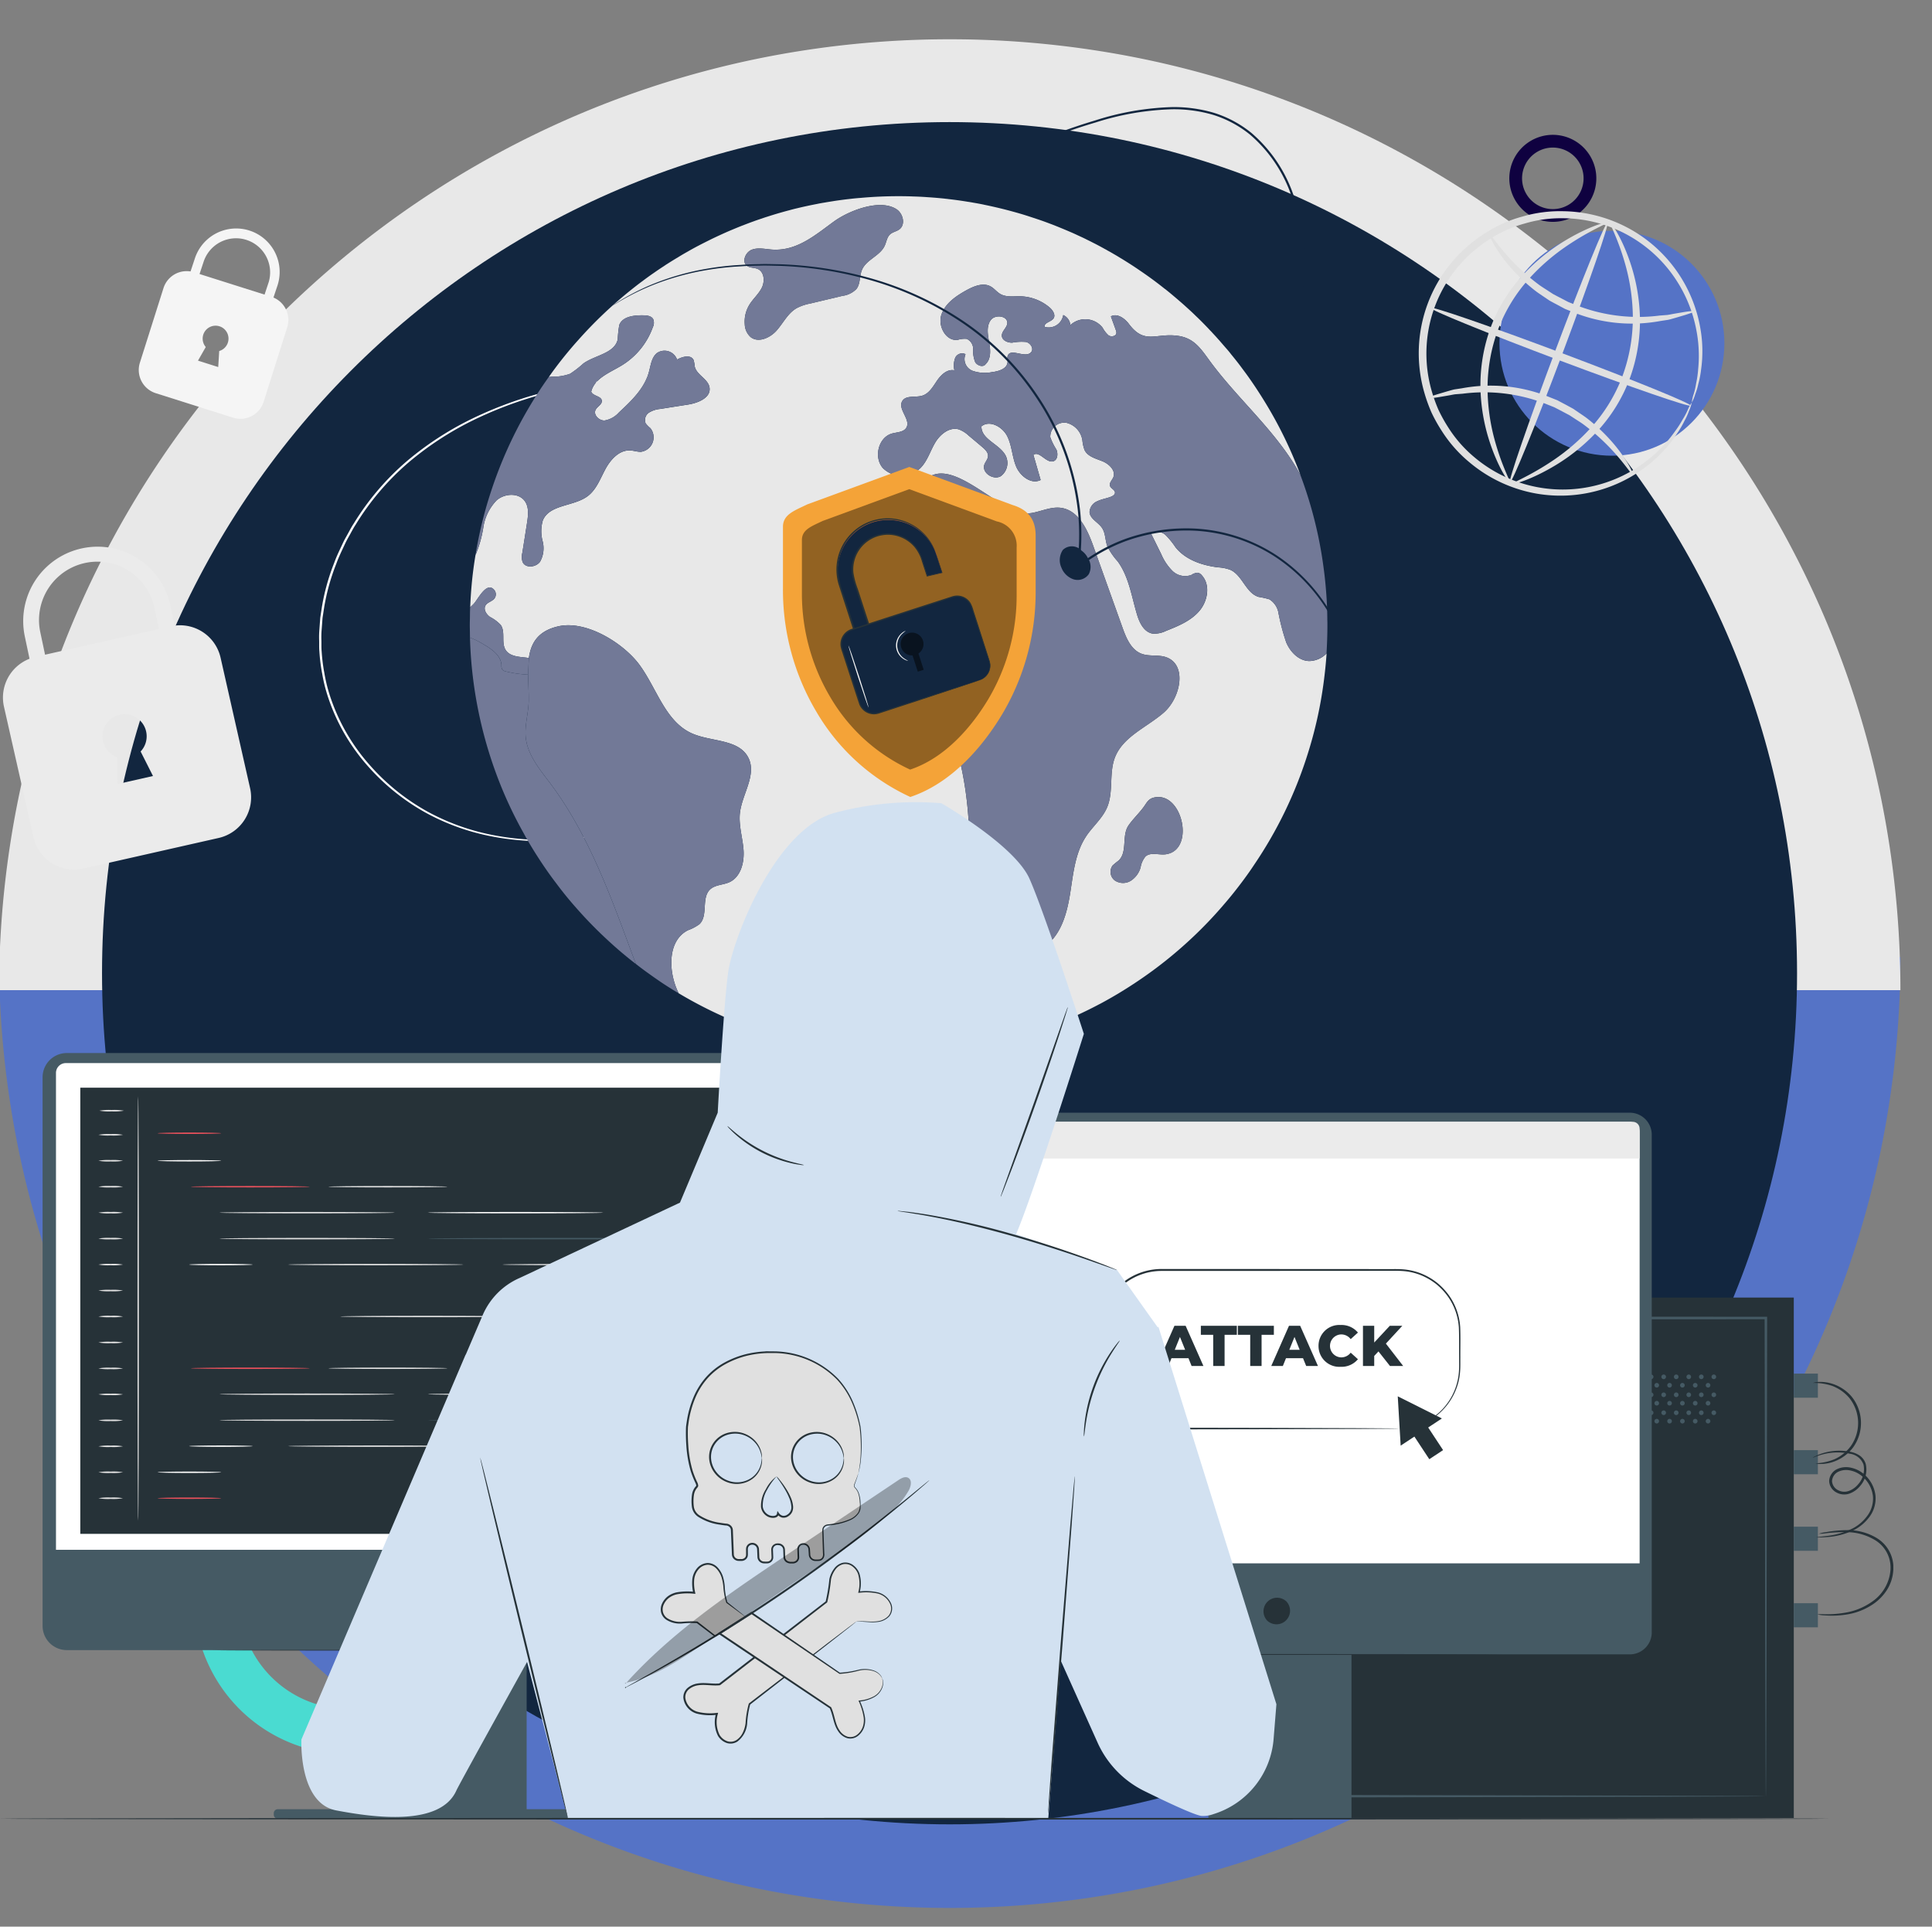 <svg xmlns="http://www.w3.org/2000/svg" xmlns:xlink="http://www.w3.org/1999/xlink" width="335" height="334" viewBox="0 0 335 334">
  <rect x="0" y="0" width="335" height="334" fill="#808080" stroke="none"/>
  <defs>
    <clipPath id="clip-path">
      <rect id="Rectángulo_35483" data-name="Rectángulo 35483" width="335" height="334" transform="translate(-0.26 -0.442)" fill="#fff" stroke="#707070" stroke-width="1"/>
    </clipPath>
    <clipPath id="clip-path-2">
      <rect id="Rectángulo_371577" data-name="Rectángulo 371577" width="328.297" height="296.872" fill="none"/>
    </clipPath>
    <clipPath id="clip-path-5">
      <rect id="Rectángulo_371550" data-name="Rectángulo 371550" width="3.253" height="2.058" fill="none"/>
    </clipPath>
    <clipPath id="clip-path-6">
      <rect id="Rectángulo_371551" data-name="Rectángulo 371551" width="0.047" height="1.766" fill="none"/>
    </clipPath>
    <clipPath id="clip-path-7">
      <rect id="Rectángulo_371552" data-name="Rectángulo 371552" width="0.018" height="1.089" fill="none"/>
    </clipPath>
    <clipPath id="clip-path-8">
      <rect id="Rectángulo_371553" data-name="Rectángulo 371553" width="0.999" height="2.856" fill="none"/>
    </clipPath>
    <clipPath id="clip-path-10">
      <rect id="Rectángulo_371561" data-name="Rectángulo 371561" width="37.227" height="48.611" fill="none"/>
    </clipPath>
    <clipPath id="clip-path-11">
      <rect id="Rectángulo_371562" data-name="Rectángulo 371562" width="3.991" height="6.76" fill="none"/>
    </clipPath>
    <clipPath id="clip-path-15">
      <rect id="Rectángulo_371574" data-name="Rectángulo 371574" width="49.612" height="35.802" fill="none"/>
    </clipPath>
  </defs>
  <g id="Grupo_1043418" data-name="Grupo 1043418" transform="translate(567.125 171.472)">
    <g id="Grupo_1043414" data-name="Grupo 1043414" transform="translate(-566.865 -171.029)">
      <g id="Grupo_137455" data-name="Grupo 137455" transform="translate(0 0)">
        <g id="Enmascarar_grupo_72" data-name="Enmascarar grupo 72" clip-path="url(#clip-path)">
          <g id="Grupo_133717" data-name="Grupo 133717" transform="translate(-0.428 6.367)">
            <g id="Grupo_133713" data-name="Grupo 133713" transform="translate(0 323.945) rotate(-90)">
              <path id="Sustracción_24" data-name="Sustracción 24" d="M0,0V329.692a166.059,166.059,0,0,0,33.222-3.349,164.012,164.012,0,0,0,30.943-9.605,164.856,164.856,0,0,0,28-15.2,166.028,166.028,0,0,0,24.4-20.129,166.03,166.03,0,0,0,20.129-24.4,164.861,164.861,0,0,0,15.2-28,164.013,164.013,0,0,0,9.605-30.943,166.063,166.063,0,0,0,3.349-33.222,166.064,166.064,0,0,0-3.349-33.222,164.013,164.013,0,0,0-9.605-30.943,164.86,164.86,0,0,0-15.2-28,166.03,166.03,0,0,0-20.129-24.4,166.031,166.031,0,0,0-24.4-20.129,164.864,164.864,0,0,0-28-15.2A164.017,164.017,0,0,0,33.222,3.349,166.067,166.067,0,0,0,0,0Z" transform="translate(164.846 329.692) rotate(180)" fill="#5573c6"/>
              <path id="Sustracción_25" data-name="Sustracción 25" d="M0,0V329.691a166.064,166.064,0,0,0,33.222-3.349,164.014,164.014,0,0,0,30.943-9.605,164.86,164.86,0,0,0,28-15.2,166.03,166.03,0,0,0,24.4-20.129,166.03,166.03,0,0,0,20.129-24.4,164.86,164.86,0,0,0,15.2-28,164.013,164.013,0,0,0,9.605-30.943,166.063,166.063,0,0,0,3.349-33.222,166.062,166.062,0,0,0-3.349-33.222,164.012,164.012,0,0,0-9.605-30.943,164.855,164.855,0,0,0-15.2-28,166.028,166.028,0,0,0-20.129-24.4,166.026,166.026,0,0,0-24.4-20.129,164.862,164.862,0,0,0-28-15.2A164.015,164.015,0,0,0,33.222,3.349,166.063,166.063,0,0,0,0,0Z" transform="translate(159.099 0.001)" fill="#e8e8e8"/>
            </g>
            <path id="Trazado_151972" data-name="Trazado 151972" d="M146.955,0C65.794,0,0,66.06,0,147.549S65.794,295.1,146.955,295.1s146.955-66.06,146.955-147.549S228.115,0,146.955,0Z" transform="translate(17.859 14.356)" fill="#12263f"/>
            <g id="Grupo_133716" data-name="Grupo 133716" transform="matrix(-0.966, -0.259, 0.259, -0.966, 84.565, 304.661)" style="isolation: isolate">
              <g id="Grupo_133714" data-name="Grupo 133714" transform="translate(0 24.225)">
                <path id="Trazado_150984" data-name="Trazado 150984" d="M.1,0C.033.835,0,1.687,0,2.531A31.844,31.844,0,0,0,12.044,27.54l.232-.29A31.473,31.473,0,0,1,.371,2.531C.371,1.7.4.855.469.029Z" transform="translate(0 0)" fill="#4adbd1"/>
              </g>
              <g id="Grupo_133715" data-name="Grupo 133715" transform="translate(15.626 53.926)">
                <path id="Trazado_150985" data-name="Trazado 150985" d="M.19,0,0,.319A31.76,31.76,0,0,0,9.361,4.044l.081-.362A31.376,31.376,0,0,1,.19,0Z" transform="translate(0 0)" fill="#4adbd1"/>
              </g>
              <path id="Trazado_150986" data-name="Trazado 150986" d="M26.757,53.513A26.757,26.757,0,1,1,53.513,26.756,26.757,26.757,0,0,1,26.757,53.513Zm0-45.676a18.92,18.92,0,1,0,18.92,18.92A18.92,18.92,0,0,0,26.757,7.837Z" transform="translate(5.225 0)" fill="#4adbd1" style="mix-blend-mode: multiply;isolation: isolate"/>
            </g>
            <path id="Trazado_150987" data-name="Trazado 150987" d="M7.542,15.084a7.542,7.542,0,1,1,7.542-7.542A7.542,7.542,0,0,1,7.542,15.084Zm0-12.875a5.333,5.333,0,1,0,5.333,5.333A5.333,5.333,0,0,0,7.542,2.209Z" transform="matrix(-0.966, -0.259, 0.259, -0.966, 274.753, 33.346)" fill="#0f0140" style="mix-blend-mode: multiply;isolation: isolate"/>
            <circle id="Elipse_5034" data-name="Elipse 5034" cx="7" cy="7" r="7" transform="translate(21.169 242.192)" fill="#dad6f7"/>
            <circle id="Elipse_5035" data-name="Elipse 5035" cx="19.5" cy="19.5" r="19.5" transform="translate(260.169 33.192)" fill="#5573c6"/>
          </g>
        </g>
      </g>
    </g>
    <g id="Grupo_1043416" data-name="Grupo 1043416" transform="translate(-567.125 -152.907)">
      <g id="Grupo_1042463" data-name="Grupo 1042463" clip-path="url(#clip-path-2)">
        <g id="Grupo_1042408" data-name="Grupo 1042408">
          <g id="Grupo_1042407" data-name="Grupo 1042407" clip-path="url(#clip-path-2)">
            <path id="Trazado_796281" data-name="Trazado 796281" d="M397.159,58.834a6.816,6.816,0,0,1,.34-1.5,12.6,12.6,0,0,0,.411-1.805,17.978,17.978,0,0,0,.357-2.5,23.159,23.159,0,0,0-.334-6.853,23.836,23.836,0,0,0-3.347-8.381,23.574,23.574,0,0,0-19.731-10.913,22.1,22.1,0,0,0-6.684.92,21.505,21.505,0,0,0-6.393,2.931,23.388,23.388,0,0,0-9.753,25.96,26.756,26.756,0,0,0,1.191,3.358,26.462,26.462,0,0,0,1.692,3.058,22.078,22.078,0,0,0,4.427,5.094,23.753,23.753,0,0,0,30.074.668,23.179,23.179,0,0,0,4.762-4.939,18.073,18.073,0,0,0,1.373-2.112,12.557,12.557,0,0,0,.879-1.63,6.8,6.8,0,0,1,.735-1.356,6.725,6.725,0,0,1-.491,1.466,10.828,10.828,0,0,1-.777,1.709,16.73,16.73,0,0,1-1.3,2.217,22.686,22.686,0,0,1-4.724,5.224,24.438,24.438,0,0,1-19.539,5.183,24.661,24.661,0,0,1-11.791-5.5,23.2,23.2,0,0,1-4.7-5.335,27.627,27.627,0,0,1-1.8-3.216,27.83,27.83,0,0,1-1.271-3.537,24.573,24.573,0,0,1,10.294-27.4,22.607,22.607,0,0,1,6.754-3.061,23.185,23.185,0,0,1,7.046-.923,24.654,24.654,0,0,1,12.5,3.62,24.437,24.437,0,0,1,11.3,16.763,22.693,22.693,0,0,1,.117,7.043,16.74,16.74,0,0,1-.485,2.522,10.735,10.735,0,0,1-.541,1.8,6.726,6.726,0,0,1-.595,1.427" transform="translate(-103.812 -7.612)" fill="#e0e0e0"/>
            <path id="Trazado_796282" data-name="Trazado 796282" d="M402.736,44.737c.025.088-.509.3-1.507.615l-1.832.542c-.359.1-.741.217-1.153.311l-1.325.2a27.212,27.212,0,0,1-14.559-1.29l-2-.8-1.838-.981c-.3-.165-.6-.317-.89-.488l-.824-.558c-.539-.373-1.081-.719-1.581-1.1a31.065,31.065,0,0,1-4.768-4.594c-2.409-2.907-3.31-5.1-3.157-5.17.172-.1,1.342,1.884,3.859,4.55a36.278,36.278,0,0,0,4.794,4.234c.489.347,1.018.666,1.541,1.013l.8.52.858.452,1.763.92,1.9.75a29.347,29.347,0,0,0,13.975,1.6l1.305-.1c.408-.06.79-.144,1.149-.206l1.852-.316c1.023-.156,1.606-.2,1.632-.115" transform="translate(-108.992 -9.326)" fill="#e0e0e0"/>
            <path id="Trazado_796283" data-name="Trazado 796283" d="M352.195,70.791c-.026-.088.509-.3,1.507-.615l1.831-.542c.36-.1.742-.217,1.154-.311l1.325-.2a27.213,27.213,0,0,1,14.559,1.29l2,.8,1.838.981c.3.165.6.317.89.487l.824.558c.539.373,1.081.719,1.581,1.1a31.1,31.1,0,0,1,4.768,4.594c2.409,2.907,3.31,5.1,3.157,5.17-.172.1-1.342-1.884-3.859-4.55a36.279,36.279,0,0,0-4.794-4.234c-.489-.348-1.018-.666-1.541-1.013l-.8-.52-.858-.452-1.763-.92-1.9-.75a29.347,29.347,0,0,0-13.975-1.6l-1.305.1c-.409.06-.79.145-1.149.206l-1.852.316c-1.023.156-1.606.2-1.632.115" transform="translate(-104.512 -20.378)" fill="#e0e0e0"/>
            <path id="Trazado_796284" data-name="Trazado 796284" d="M397.8,66.417c-.129.342-10.339-3.175-22.8-7.857s-22.466-8.756-22.338-9.1S363,52.636,375.464,57.319s22.465,8.755,22.336,9.1" transform="translate(-104.649 -14.671)" fill="#e0e0e0"/>
            <path id="Trazado_796285" data-name="Trazado 796285" d="M372.254,73.551c-.342-.129,3.174-10.336,7.854-22.795s8.753-22.46,9.1-22.331-3.174,10.334-7.855,22.8-8.753,22.458-9.1,22.329" transform="translate(-110.458 -8.435)" fill="#e0e0e0"/>
            <path id="Trazado_796286" data-name="Trazado 796286" d="M370.126,73.507c-.132.1-2.048-2.471-3.6-7.329a32.409,32.409,0,0,1-1.5-8.805,29.065,29.065,0,0,1,1.79-10.814,27.654,27.654,0,0,1,5.814-9.3,33.491,33.491,0,0,1,6.94-5.613c4.356-2.638,7.457-3.4,7.5-3.238.073.185-2.866,1.251-6.988,4.027a36.089,36.089,0,0,0-6.548,5.651,27.792,27.792,0,0,0-5.47,8.931,29.355,29.355,0,0,0-1.812,10.336,34.759,34.759,0,0,0,1.176,8.564c1.284,4.8,2.877,7.5,2.7,7.59" transform="translate(-108.317 -8.424)" fill="#e0e0e0"/>
            <path id="Trazado_796287" data-name="Trazado 796287" d="M389.94,28.686c.132-.1,2.048,2.471,3.6,7.329a32.409,32.409,0,0,1,1.5,8.805,29.086,29.086,0,0,1-1.79,10.815,27.658,27.658,0,0,1-5.814,9.3,33.491,33.491,0,0,1-6.94,5.613c-4.356,2.638-7.457,3.4-7.5,3.238-.073-.186,2.866-1.251,6.988-4.027a36.09,36.09,0,0,0,6.548-5.651,27.766,27.766,0,0,0,5.47-8.931,29.352,29.352,0,0,0,1.812-10.336,34.765,34.765,0,0,0-1.176-8.564c-1.284-4.8-2.877-7.5-2.7-7.59" transform="translate(-110.686 -8.511)" fill="#e0e0e0"/>
            <path id="Trazado_796288" data-name="Trazado 796288" d="M30.485,121.961l-.813-3.847a12.9,12.9,0,0,0-25.165,5.67l.828,3.919a7.213,7.213,0,0,0-4.43,8.312l5.115,22.617a7.217,7.217,0,0,0,8.631,5.447l23.481-5.31a7.218,7.218,0,0,0,5.448-8.631l-5.115-22.617a7.215,7.215,0,0,0-7.981-5.561M26.74,148.03,20.6,149.418l-.044-4.651a3.835,3.835,0,1,1,4.042-.988c.824,1.621,2.144,4.251,2.144,4.251m1.028-25.489L8.029,127l-.807-3.814a10.119,10.119,0,0,1,19.735-4.483Z" transform="translate(-0.216 -32.066)" fill="#ebebeb"/>
            <path id="Trazado_796289" data-name="Trazado 796289" d="M57.571,41.885,58.3,39.7a7.538,7.538,0,0,0-14.37-4.559l-.738,2.222A4.215,4.215,0,0,0,38.5,40.254l-4.089,12.92a4.218,4.218,0,0,0,2.749,5.294l13.413,4.245a4.218,4.218,0,0,0,5.294-2.749l4.089-12.92a4.216,4.216,0,0,0-2.388-5.159m-9.577,12.05-3.509-1.11,1.35-2.36a2.241,2.241,0,1,1,2.331.693c-.063,1.061-.172,2.777-.172,2.777m8.035-12.558L44.753,37.808l.718-2.163A5.914,5.914,0,0,1,56.75,39.2Z" transform="translate(-10.153 -8.87)" fill="#f5f5f5"/>
          </g>
        </g>
        <g id="Grupo_1042443" data-name="Grupo 1042443">
          <g id="Grupo_1042442" data-name="Grupo 1042442" clip-path="url(#clip-path-2)">
            <path id="Trazado_796290" data-name="Trazado 796290" d="M267.994,66.979s.1-.083.3-.229l.895-.638c.387-.288.9-.6,1.446-1.046l1.907-1.516c.678-.617,1.453-1.279,2.262-2.043.772-.8,1.676-1.615,2.513-2.612a47.334,47.334,0,0,0,5.29-7.059,48.448,48.448,0,0,0,7.172-21.6,36.078,36.078,0,0,0-1.355-13.4,24.394,24.394,0,0,0-7.637-12.072,19.185,19.185,0,0,0-6.435-3.433A24.123,24.123,0,0,0,267.3.38a47.8,47.8,0,0,0-13.32,2.3A94.9,94.9,0,0,0,232.9,11.784a97.612,97.612,0,0,0-12.735,8.853c-1.4,1.181-2.49,2.1-3.2,2.754l-.825.726c-.187.162-.29.238-.29.238s.084-.1.263-.267l.8-.755c.695-.672,1.768-1.611,3.158-2.812A94.745,94.745,0,0,1,253.874,2.337,47.993,47.993,0,0,1,267.294,0a24.465,24.465,0,0,1,7.168.969,19.566,19.566,0,0,1,6.568,3.5,24.732,24.732,0,0,1,7.756,12.263,36.317,36.317,0,0,1,1.347,13.533,48.456,48.456,0,0,1-7.294,21.714,46.994,46.994,0,0,1-5.362,7.06c-.85.994-1.764,1.8-2.547,2.6-.821.76-1.606,1.416-2.294,2.025L270.7,65.158c-.556.439-1.075.741-1.471,1.02l-.918.606c-.207.135-.319.2-.319.2" transform="translate(-64.051 0)" fill="#12263f"/>
            <path id="Trazado_796291" data-name="Trazado 796291" d="M130.157,145a39.078,39.078,0,0,1-5.86,1.34,45.508,45.508,0,0,1-16.33-.4,39.181,39.181,0,0,1-10.632-3.884,37.726,37.726,0,0,1-10.139-8.1,34.142,34.142,0,0,1-7.1-12.437,27.172,27.172,0,0,1-.888-3.678,31.1,31.1,0,0,1-.481-3.816c-.064-.643-.026-1.294-.044-1.944a16.394,16.394,0,0,1,.049-1.957q.074-.98.147-1.966.151-.978.3-1.961A37.217,37.217,0,0,1,81.3,98.642c.433-1.219,1.016-2.363,1.548-3.517.271-.575.6-1.117.9-1.673s.594-1.11.943-1.629a45.47,45.47,0,0,1,9.325-10.907,54.456,54.456,0,0,1,10.881-7.108,67.513,67.513,0,0,1,10.554-4.117,89.2,89.2,0,0,1,16.086-3.1c1.927-.184,3.426-.3,4.443-.345l1.158-.057c.261-.011.4-.006.4-.006s-.133.022-.393.045l-1.154.095c-1.016.069-2.511.212-4.433.418a92.159,92.159,0,0,0-16.023,3.216,67.76,67.76,0,0,0-10.49,4.141,54.4,54.4,0,0,0-10.793,7.092,45.261,45.261,0,0,0-9.233,10.834c-.347.515-.631,1.069-.934,1.615s-.62,1.09-.888,1.66c-.526,1.144-1.1,2.279-1.531,3.486a36.906,36.906,0,0,0-2.094,7.476l-.3,1.94q-.073.976-.146,1.945a16.023,16.023,0,0,0-.049,1.935c.018.643-.02,1.286.043,1.921a30.764,30.764,0,0,0,.473,3.77,26.987,26.987,0,0,0,.873,3.634,33.867,33.867,0,0,0,7.005,12.314,37.538,37.538,0,0,0,10.025,8.059,39.111,39.111,0,0,0,10.536,3.9,46.087,46.087,0,0,0,16.25.523c1.909-.295,3.38-.6,4.369-.837l1.125-.274c.255-.059.387-.08.387-.08" transform="translate(-23.347 -19.638)" fill="#fff"/>
            <path id="Trazado_796292" data-name="Trazado 796292" d="M257.456,99.385a37.12,37.12,0,0,1-1.377-5.2,3.444,3.444,0,0,0-1.565-2.331,14.066,14.066,0,0,0-1.871-.423c-2.2-.659-2.8-3.731-4.884-4.684a7.075,7.075,0,0,0-2.1-.435c-2.789-.33-5.672-1.295-7.426-3.484a13.657,13.657,0,0,0-1.718-2.118A2.058,2.058,0,0,0,234,80.471c.589,1.177,1.165,2.354,1.743,3.519a9.246,9.246,0,0,0,1.953,2.93,3.153,3.153,0,0,0,3.283.706,2.172,2.172,0,0,1,1.107-.388,1.2,1.2,0,0,1,.718.459c1.518,1.683,1.024,4.472-.459,6.191s-3.66,2.6-5.767,3.436a4.469,4.469,0,0,1-2.354.459c-1.46-.271-2.236-1.859-2.66-3.284-.953-3.154-1.412-6.579-3.366-9.239a11.572,11.572,0,0,1-1.777-2.577c-.4-1.06-.306-2.3-.942-3.225-.659-.977-2.06-1.542-2.153-2.719a2.147,2.147,0,0,1,1.377-1.907c.753-.365,1.6-.47,2.377-.788.306-.129.648-.353.659-.683,0-.494-.682-.694-.859-1.153-.188-.518.342-1,.565-1.506.482-1.153-.718-2.319-1.883-2.789s-2.554-.812-3.1-1.942a6.715,6.715,0,0,1-.377-1.683,3.681,3.681,0,0,0-2.754-3.037,2.427,2.427,0,0,0-2.813,2.484,10.235,10.235,0,0,0,1.048,2.13c.329.729.236,1.812-.518,2.048-1.236.376-2.425-1.883-3.461-1.107.424,1.448.835,2.9,1.26,4.355-1.625.824-3.566-.672-4.26-2.366s-.718-3.613-1.542-5.238-3.048-2.847-4.46-1.695c-.071,2.095,2.695,2.942,3.919,4.637a2.842,2.842,0,0,1-.553,3.99c-1.295.777-3.354-.576-2.86-2,.177-.494.589-.906.636-1.436.047-.659-.506-1.189-1.012-1.613-.789-.671-1.577-1.33-2.366-1.989a4.969,4.969,0,0,0-1.683-1.059c-1.625-.471-3.248.847-4.108,2.295s-1.342,3.166-2.53,4.378a4.628,4.628,0,0,1-6.544.023c-1.612-1.847-.788-5.308,1.577-5.978.895-.248,2.025-.224,2.5-1.013.824-1.4-1.53-3.189-.718-4.6.624-1.083,2.272-.589,3.472-.954s1.859-1.565,2.565-2.6,1.789-2.06,3.013-1.789a3.777,3.777,0,0,1,.129-2.142,1.311,1.311,0,0,1,1.8-.659,2.174,2.174,0,0,0,1.165,2.859,6.351,6.351,0,0,0,3.425.248c1.153-.141,2.6-.565,2.695-1.718.036-.377-.106-.777.036-1.13.506-1.377,3.048.518,4.025-.589.565-.577-.059-1.6-.847-1.789a8.623,8.623,0,0,0-2.389.118c-.8.035-1.778-.389-1.813-1.188s.847-1.354.942-2.13c.153-1.319-2.083-1.66-2.871-.589s-.506,2.542-.271,3.848.364,2.848-.6,3.767c-.411.624-1.482.294-1.835-.365a5.311,5.311,0,0,1-.342-2.2,1.9,1.9,0,0,0-1.118-1.8,3.98,3.98,0,0,0-1.565.177c-2.048.247-3.472-2.4-2.825-4.355s2.5-3.225,4.3-4.225c1.318-.73,2.954-1.413,4.26-.671.612.341,1.036.93,1.636,1.283,1.035.612,2.319.388,3.507.412a8.17,8.17,0,0,1,5.12,1.989c.53.482,1.024,1.283.612,1.859-.447.612-1.73.741-1.506,1.459a2.551,2.551,0,0,0,3.2-2.059,2.139,2.139,0,0,1,1.236,1.741,3.811,3.811,0,0,1,5.591.459,4.8,4.8,0,0,0,1.036,1.33c.47.306,1.294.153,1.353-.4a1.126,1.126,0,0,0-.094-.518c-.283-.8-.577-1.589-.859-2.378,1.094-.589,2.389.33,3.13,1.319,2.754,3.684,4.72,1.471,8.6,2.071,2.624.4,3.778,2.083,5.26,4.12,4.543,6.261,10.545,11.392,14.677,17.936.435.683.835,1.377,1.212,2.083-.07-.177-.129-.353-.2-.53a72.447,72.447,0,0,0-6-12.2q-.758-1.236-1.553-2.437c-.329-.494-.67-1-1.012-1.482-.435-.636-.895-1.248-1.353-1.859-.365-.5-.73-.977-1.107-1.448-.259-.329-.529-.659-.8-.989-.283-.376-.589-.741-.918-1.106l-.989-1.141a4.352,4.352,0,0,0-.317-.353c-.342-.4-.707-.788-1.071-1.177a.335.335,0,0,0-.106-.117c-.094-.106-.2-.212-.306-.318-.295-.33-.612-.648-.918-.965-.506-.518-1.024-1.036-1.553-1.53-.435-.435-.883-.847-1.341-1.26-.4-.364-.8-.729-1.212-1.082s-.8-.695-1.212-1.036c-.494-.423-1-.835-1.518-1.248H236.4q-2.136-1.712-4.4-3.236c-.376-.259-.741-.506-1.118-.753s-.764-.494-1.141-.73-.765-.482-1.153-.706c-.388-.247-.776-.47-1.165-.694-.318-.188-.624-.365-.942-.53a4.818,4.818,0,0,0-.482-.271c-.67-.377-1.353-.742-2.036-1.083-.341-.177-.683-.353-1.035-.518-.436-.224-.883-.436-1.331-.636a1.067,1.067,0,0,0-.2-.094c-.4-.188-.8-.376-1.212-.553-.577-.248-1.153-.494-1.73-.73-.659-.271-1.318-.542-1.989-.788-.742-.283-1.483-.553-2.236-.8s-1.518-.506-2.283-.742-1.53-.447-2.307-.659c-1.53-.412-3.083-.776-4.649-1.094-.024-.012-.059-.012-.082-.024-.6-.117-1.2-.235-1.8-.329a.511.511,0,0,0-.117-.024c-.259-.047-.53-.094-.8-.129-1.118-.188-2.248-.341-3.39-.47-.129-.024-.271-.035-.412-.047-.33-.047-.659-.071-1-.106-.753-.07-1.507-.129-2.272-.177-.788-.059-1.589-.094-2.389-.117-.836-.035-1.672-.047-2.507-.047q-3.319,0-6.568.294c-.518.036-1.023.082-1.53.141-.53.059-1.059.117-1.589.188s-1.06.141-1.577.224-1.047.165-1.577.259c-.447.07-.906.153-1.353.248q-1.659.318-3.283.706-.76.176-1.518.388c-.506.129-1.012.271-1.506.412-.835.235-1.648.494-2.46.753h-.012c-.659.224-1.33.447-1.977.671a.087.087,0,0,0-.047.023c-.671.236-1.318.482-1.978.741l-.105.036c-.6.235-1.2.482-1.789.729-.741.306-1.471.636-2.189.966-.612.282-1.212.565-1.8.859-.636.318-1.271.636-1.9.966l-.07.035c-.6.317-1.2.647-1.789.988-.612.342-1.212.695-1.812,1.072h-.012c-.565.341-1.118.682-1.671,1.035-.212.129-.412.271-.624.412-.589.376-1.153.764-1.73,1.165-.707.482-1.389.988-2.072,1.494-.6.447-1.189.906-1.765,1.365a74.042,74.042,0,0,0-9.251,8.768c-1,1.106-1.942,2.236-2.86,3.39-.777.989-1.53,1.989-2.248,3.025q-.972,1.35-1.873,2.751.9-1.4,1.873-2.751c.188-.023.376-.047.565-.059a8.707,8.707,0,0,0,3.131-.506,18.7,18.7,0,0,0,2.307-1.789c2.048-1.459,5.4-1.73,5.955-4.178a17.608,17.608,0,0,1,.271-2.507c.577-1.471,2.542-1.683,4.119-1.659.671,0,1.459.094,1.766.682a1.688,1.688,0,0,1-.071,1.366,12.791,12.791,0,0,1-5.4,6.637c-2.047,1.248-4.72,2.213-5.284,4.543.283.788,1.719.73,1.836,1.553.082.659-.765,1-1.071,1.589-.447.859.577,1.907,1.553,1.859a4.3,4.3,0,0,0,2.507-1.413c2.142-1.989,4.39-4.131,5.167-6.955.329-1.165.447-2.53,1.388-3.307a2.3,2.3,0,0,1,3.5,1.118c.93-.518,2.377-.906,2.86.059a4.958,4.958,0,0,1,.2,1.106c.306,1.506,2.366,2.189,2.577,3.707.248,1.754-2,2.66-3.755,2.931-1.589.247-3.177.494-4.766.753a4.408,4.408,0,0,0-1.978.635,1.545,1.545,0,0,0-.589,1.848,4.691,4.691,0,0,0,.824.847,2.534,2.534,0,0,1-1.625,4.1c-.635.023-1.26-.212-1.895-.236-1.883-.082-3.378,1.577-4.272,3.236s-1.565,3.554-3.072,4.684c-2.424,1.824-6.6,1.4-7.779,4.2a6.71,6.71,0,0,0-.035,3.613,4.82,4.82,0,0,1-.436,3.542c-.694.989-2.506,1.2-3.024.094a2.716,2.716,0,0,1-.071-1.565c.283-1.741.553-3.483.824-5.225.2-1.295.376-2.742-.389-3.8-1.071-1.482-3.472-1.341-4.86-.153a8.582,8.582,0,0,0-2.343,4.825,20.911,20.911,0,0,1-1.342,4.684c-.247,1.459-.447,2.942-.6,4.437-.153,1.53-.259,3.049-.318,4.6a6.482,6.482,0,0,0,.6-.565c.741-.765,2.236-4,3.577-2.413a1.2,1.2,0,0,1,.024,1.471c-.412.53-1.236.647-1.553,1.224-.389.683.153,1.53.788,1.978a6.841,6.841,0,0,1,1.859,1.389c.859,1.236.035,3.107.871,4.366.717,1.083,2.248,1.153,3.554,1.295l.447.071c.365-2.589,1.577-4.7,5.108-5.5,4.872-1.106,11.275,2.93,14.017,6.6,3.06,4.108,4.508,9.922,9.192,11.981,3.355,1.471,8.12.942,9.756,4.225,1.46,2.943-1.082,6.25-1.471,9.51-.248,2.153.459,4.3.623,6.45s-.482,4.684-2.447,5.59c-1.095.494-2.472.435-3.355,1.26-1.565,1.482-.283,4.543-1.847,6.025a8,8,0,0,1-1.99,1.047c-3.519,1.778-3.425,6.956-1.789,10.546.059.129.118.247.176.376a74.356,74.356,0,0,0,38.145,10.533,74.018,74.018,0,0,0,34.9-8.685h.012a74.594,74.594,0,0,0,6.579-3.966,73.343,73.343,0,0,0,9.239-7.344,72.132,72.132,0,0,0,5.649-5.9c1.248-1.435,2.425-2.93,3.555-4.46.576-.788,1.141-1.577,1.671-2.39a73.062,73.062,0,0,0,9.251-19.031,72.249,72.249,0,0,0,2.836-12.6c.224-1.672.4-3.366.518-5.073a4.283,4.283,0,0,1-2.99,1.33c-1.789-.024-3.26-1.518-3.978-3.166" transform="translate(-34.402 -6.515)" fill="#e8e8e8"/>
            <path id="Trazado_796294" data-name="Trazado 796294" d="M192.523,42.067c-1.474.88-2.257,2.544-3.394,3.83s-3.176,2.2-4.518,1.133a3.108,3.108,0,0,1-1.009-2.189,5.612,5.612,0,0,1,.8-3.407c.641-1.044,1.618-1.865,2.16-2.964s.432-2.706-.68-3.222c-.6-.278-1.357-.169-1.89-.562-.959-.707-.272-2.376.841-2.8s2.35-.095,3.538-.019c4.311.275,7.481-2.548,10.722-4.892,2.52-1.824,7.889-3.978,10.806-2.115,1.164.743,1.619,2.654.523,3.494-.491.376-1.167.459-1.625.876-.548.5-.625,1.319-.939,1.99-.816,1.745-3.17,2.378-3.927,4.149-.456,1.066-.25,2.392-.953,3.314a4.069,4.069,0,0,1-2.419,1.2l-5.622,1.337a8.414,8.414,0,0,0-2.416.841" transform="translate(-54.464 -7.166)" fill="#263238"/>
            <path id="Trazado_796295" data-name="Trazado 796295" d="M248.132,153.247c-1.865,2.81-2.2,6.322-2.721,9.655s-1.407,6.875-3.968,9.069-7.265,2.065-8.674-1c-.765-1.663-.373-3.625-.79-5.407-.544-2.322-2.392-4.115-3.269-6.332a17.668,17.668,0,0,1-.811-6.016c-.333-11.114-3.044-22.712-10.61-30.86a7.344,7.344,0,0,0-3.305-2.326,4.222,4.222,0,0,0-4.342,1.5,16.583,16.583,0,0,1-1.665,2.51c-1.617,1.476-4.44.418-5.521-1.487s-.93-4.239-.75-6.421q.337-4.058.672-8.116a6.836,6.836,0,0,1,1.2-4.009c1.321-1.527,3.69-1.6,5.306-2.81,2.119-1.587,2.4-4.615,3.737-6.9s5.518-3.252,6.136-.678c4.423-9.467,14.2,4.6,20.01,3.54,1.688-.307,3.337-1.117,5.036-.88,3,.419,4.549,3.725,5.57,6.578l5.084,14.2c.646,1.8,1.48,3.808,3.265,4.5,1.369.531,2.959.126,4.339.628,3.647,1.326,2.461,7.067-.474,9.606s-7.054,4.142-8.45,7.764c-1.051,2.729-.213,5.926-1.344,8.622-.809,1.93-2.512,3.324-3.669,5.067" transform="translate(-59.818 -26.803)" fill="#263238"/>
            <path id="Trazado_796296" data-name="Trazado 796296" d="M283.411,180c-1.2.168-2.613-.423-3.524.373a3.909,3.909,0,0,0-.861,1.9,4.054,4.054,0,0,1-1.7,2.32,2.551,2.551,0,0,1-2.771-.05,1.876,1.876,0,0,1-.381-2.6,13.11,13.11,0,0,1,1.034-.845c1.591-1.5.5-4.292,1.712-6.079.713-1.054,1.836-2.124,2.62-3.192.6-.821.824-1.472,1.931-1.69,4.848-.954,7.039,9.144,1.939,9.858" transform="translate(-81.251 -50.47)" fill="#263238"/>
            <path id="Trazado_796297" data-name="Trazado 796297" d="M125.555,148.157c-.236-2.13.471-4.26.506-6.414.023-1.482-.082-3.048-.106-4.543a20.41,20.41,0,0,1-3.778-.53,1.132,1.132,0,0,1-.694-.353,1.378,1.378,0,0,1-.153-.788c-.094-1.672-1.706-2.778-3.154-3.613a12.586,12.586,0,0,0-2.295-1.13c0,.177,0,.342.011.518a74.126,74.126,0,0,0,4.731,23.6,71.219,71.219,0,0,0,4.543,9.745c.73,1.354,1.53,2.684,2.366,3.99,1.035,1.613,2.118,3.19,3.283,4.708,1.082,1.459,2.236,2.883,3.449,4.248a73.61,73.61,0,0,0,5.26,5.414q2.454,2.3,5.12,4.355c-4.061-10.9-7.886-22.021-14.829-31.295-1.824-2.425-3.919-4.9-4.261-7.909" transform="translate(-34.387 -38.81)" fill="#727997"/>
            <path id="Trazado_796298" data-name="Trazado 796298" d="M115.854,125.782c-.008.449-.023.895-.023,1.342,0,.365.011.725.018,1.089-.006-.364-.018-.724-.018-1.089,0-.447.015-.893.023-1.342" transform="translate(-34.372 -37.325)" fill="#263238"/>
            <g id="Grupo_1042414" data-name="Grupo 1042414" transform="translate(114.42 151.565)" opacity="0.6">
              <g id="Grupo_1042413" data-name="Grupo 1042413">
                <g id="Grupo_1042412" data-name="Grupo 1042412" clip-path="url(#clip-path-5)">
                  <path id="Trazado_796299" data-name="Trazado 796299" d="M162.7,215.519q.938.634,1.9,1.234c.447.283.895.553,1.353.824-.458-.271-.906-.542-1.353-.824q-.962-.6-1.9-1.234" transform="translate(-162.7 -215.519)" fill="#263238"/>
                </g>
              </g>
            </g>
            <path id="Trazado_796300" data-name="Trazado 796300" d="M261.594,131.794c2.935-2.539,4.121-8.28.473-9.607-1.379-.5-2.97-.1-4.338-.627-1.786-.693-2.62-2.7-3.265-4.5q-2.542-7.1-5.084-14.2c-1.021-2.852-2.57-6.158-5.57-6.578-1.7-.237-3.349.573-5.036.88-5.812,1.058-15.588-13.007-20.01-3.54-.618-2.574-4.8-1.608-6.137.678s-1.617,5.313-3.736,6.9c-1.616,1.21-3.985,1.283-5.306,2.81a6.83,6.83,0,0,0-1.2,4.009q-.337,4.059-.672,8.117c-.181,2.182-.33,4.517.75,6.421s3.9,2.963,5.52,1.487a16.64,16.64,0,0,0,1.665-2.51,4.222,4.222,0,0,1,4.342-1.5,7.338,7.338,0,0,1,3.3,2.326c7.567,8.147,10.277,19.746,10.61,30.86a17.686,17.686,0,0,0,.812,6.016c.877,2.217,2.726,4.01,3.269,6.331.417,1.783.025,3.745.79,5.408,1.409,3.064,6.113,3.194,8.674,1s3.449-5.736,3.968-9.069.856-6.845,2.721-9.655c1.157-1.743,2.859-3.138,3.669-5.067,1.131-2.7.293-5.894,1.344-8.623,1.4-3.621,5.515-5.224,8.45-7.763" transform="translate(-59.818 -26.803)" fill="#727997"/>
            <g id="Grupo_1042417" data-name="Grupo 1042417" transform="translate(81.482 86.691)" opacity="0.6">
              <g id="Grupo_1042416" data-name="Grupo 1042416">
                <g id="Grupo_1042415" data-name="Grupo 1042415" clip-path="url(#clip-path-6)">
                  <path id="Trazado_796301" data-name="Trazado 796301" d="M115.911,123.283v0c-.012.141-.024.271-.024.412-.018.441-.016.892-.023,1.342.007-.449.006-.9.023-1.342,0-.141.012-.271.024-.412" transform="translate(-115.864 -123.271)" fill="#263238"/>
                </g>
              </g>
            </g>
            <g id="Grupo_1042420" data-name="Grupo 1042420" transform="translate(81.476 90.887)" opacity="0.6">
              <g id="Grupo_1042419" data-name="Grupo 1042419">
                <g id="Grupo_1042418" data-name="Grupo 1042418" clip-path="url(#clip-path-7)">
                  <path id="Trazado_796302" data-name="Trazado 796302" d="M115.856,129.237c.006.364.006.73.018,1.089-.012-.359-.012-.725-.018-1.089" transform="translate(-115.856 -129.237)" fill="#263238"/>
                </g>
              </g>
            </g>
            <path id="Trazado_796303" data-name="Trazado 796303" d="M126.069,130.647l-.447-.07c-1.307-.142-2.836-.212-3.554-1.295-.835-1.26-.012-3.131-.871-4.367a6.855,6.855,0,0,0-1.859-1.389c-.635-.447-1.177-1.295-.788-1.978.318-.577,1.142-.694,1.553-1.224a1.2,1.2,0,0,0-.023-1.471c-1.342-1.589-2.837,1.648-3.577,2.413a6.573,6.573,0,0,1-.6.565v.012c-.012.141-.024.271-.024.412-.018.441-.016.892-.023,1.341s-.024.895-.024,1.342c0,.365.012.726.018,1.089s.006.73.018,1.089a12.592,12.592,0,0,1,2.3,1.13c1.447.835,3.06,1.942,3.154,3.613a1.379,1.379,0,0,0,.153.788,1.132,1.132,0,0,0,.694.353,20.461,20.461,0,0,0,3.778.53" transform="translate(-34.372 -35.141)" fill="#727997"/>
            <path id="Trazado_796304" data-name="Trazado 796304" d="M130.017,136.292c.023,1.494.129,3.06.106,4.543-.036,2.153-.742,4.284-.506,6.414.341,3.013,2.436,5.484,4.26,7.909,6.944,9.274,10.769,20.4,14.83,31.294h.011c.754.6,1.518,1.165,2.3,1.719q.918.661,1.855,1.3t1.9,1.234c.447.283.895.553,1.353.824-.059-.129-.117-.247-.177-.376-1.636-3.59-1.73-8.768,1.789-10.545a8.037,8.037,0,0,0,1.989-1.048c1.565-1.482.283-4.543,1.848-6.025.883-.824,2.26-.765,3.354-1.26,1.966-.906,2.6-3.425,2.448-5.59s-.871-4.3-.624-6.45c.389-3.26,2.93-6.567,1.471-9.509-1.636-3.284-6.4-2.754-9.757-4.225-4.684-2.06-6.132-7.874-9.192-11.981-2.742-3.672-9.144-7.709-14.017-6.6-3.53.8-4.743,2.907-5.108,5.5" transform="translate(-38.449 -37.902)" fill="#727997"/>
            <path id="Trazado_796305" data-name="Trazado 796305" d="M120.92,83.373c1.389-1.188,3.79-1.33,4.861.153.765,1.06.589,2.507.388,3.8-.271,1.742-.542,3.484-.824,5.225a2.718,2.718,0,0,0,.07,1.566c.518,1.106,2.33.894,3.025-.094a4.826,4.826,0,0,0,.435-3.543,6.717,6.717,0,0,1,.035-3.613c1.177-2.8,5.355-2.378,7.779-4.2,1.507-1.13,2.178-3.025,3.072-4.684s2.39-3.319,4.272-3.236c.636.024,1.26.259,1.9.236a2.534,2.534,0,0,0,1.624-4.1,4.687,4.687,0,0,1-.824-.847,1.543,1.543,0,0,1,.589-1.848,4.405,4.405,0,0,1,1.977-.635c1.589-.259,3.178-.506,4.767-.753,1.754-.271,4-1.177,3.754-2.93-.212-1.518-2.271-2.2-2.577-3.708a4.958,4.958,0,0,0-.2-1.106c-.482-.966-1.93-.577-2.86-.059a2.3,2.3,0,0,0-3.5-1.118c-.942.777-1.059,2.142-1.389,3.307-.776,2.824-3.025,4.966-5.167,6.956a4.3,4.3,0,0,1-2.506,1.412c-.977.047-2-1-1.554-1.859.307-.589,1.154-.93,1.071-1.589-.117-.824-1.553-.765-1.835-1.553.565-2.33,3.236-3.3,5.284-4.543a12.8,12.8,0,0,0,5.4-6.637,1.685,1.685,0,0,0,.07-1.366c-.306-.589-1.095-.682-1.766-.682-1.577-.024-3.542.188-4.119,1.659a17.5,17.5,0,0,0-.27,2.507c-.553,2.448-3.908,2.719-5.956,4.178a18.633,18.633,0,0,1-2.307,1.789,8.687,8.687,0,0,1-3.131.506c-.188.012-.376.036-.565.059q-.97,1.35-1.873,2.751t-1.741,2.839A73.644,73.644,0,0,0,119.884,82q-.865,2.639-1.527,5.364t-1.121,5.523a20.985,20.985,0,0,0,1.342-4.684,8.578,8.578,0,0,1,2.342-4.825" transform="translate(-34.789 -15.23)" fill="#727997"/>
            <path id="Trazado_796306" data-name="Trazado 796306" d="M202.979,38.688c.7-.923.5-2.248.953-3.314.757-1.771,3.111-2.4,3.927-4.149.314-.672.391-1.492.939-1.991.457-.416,1.134-.5,1.625-.875,1.1-.84.641-2.75-.523-3.494-2.917-1.863-8.286.29-10.806,2.114-3.241,2.345-6.411,5.168-10.722,4.893-1.189-.076-2.424-.4-3.538.019s-1.8,2.091-.841,2.8c.533.393,1.29.284,1.891.563,1.111.515,1.222,2.123.679,3.222s-1.52,1.919-2.16,2.964a5.617,5.617,0,0,0-.8,3.407,3.108,3.108,0,0,0,1.009,2.189c1.342,1.07,3.381.153,4.518-1.133s1.92-2.949,3.394-3.83a8.437,8.437,0,0,1,2.416-.842l5.622-1.336a4.073,4.073,0,0,0,2.419-1.2" transform="translate(-54.464 -7.166)" fill="#727997"/>
            <g id="Grupo_1042423" data-name="Grupo 1042423" transform="translate(225.501 63.811)" opacity="0.6">
              <g id="Grupo_1042422" data-name="Grupo 1042422">
                <g id="Grupo_1042421" data-name="Grupo 1042421" clip-path="url(#clip-path-8)">
                  <path id="Trazado_796307" data-name="Trazado 796307" d="M320.655,90.749q.53,1.412,1,2.844-.47-1.433-1-2.844s.012-.012,0-.012Z" transform="translate(-320.654 -90.737)" fill="#263238"/>
                </g>
              </g>
            </g>
            <path id="Trazado_796308" data-name="Trazado 796308" d="M294.394,101.765q-.008-1.607-.1-3.189t-.245-3.155c-.082-.847-.177-1.683-.294-2.518q-.173-1.324-.393-2.634a72.258,72.258,0,0,0-1.738-7.722q-.415-1.457-.884-2.888t-1-2.843V76.8c-.376-.706-.776-1.4-1.212-2.083C284.4,68.175,278.4,63.044,273.857,56.782c-1.483-2.036-2.637-3.719-5.261-4.119-3.883-.6-5.85,1.613-8.6-2.072-.741-.988-2.036-1.907-3.13-1.318.283.789.577,1.577.859,2.378a1.125,1.125,0,0,1,.094.518c-.058.553-.883.706-1.353.4a4.812,4.812,0,0,1-1.036-1.33,3.81,3.81,0,0,0-5.59-.459,2.143,2.143,0,0,0-1.236-1.742,2.552,2.552,0,0,1-3.2,2.06c-.224-.718,1.059-.847,1.506-1.459.412-.577-.082-1.377-.613-1.859a8.169,8.169,0,0,0-5.119-1.99c-1.189-.023-2.472.2-3.508-.411-.6-.353-1.024-.942-1.636-1.283-1.307-.741-2.942-.058-4.26.672-1.8,1-3.66,2.26-4.3,4.225s.776,4.6,2.824,4.355a4,4,0,0,1,1.565-.177,1.9,1.9,0,0,1,1.118,1.8,5.3,5.3,0,0,0,.341,2.2c.353.659,1.424.988,1.836.364.965-.918.847-2.459.6-3.766s-.506-2.778.271-3.849,3.025-.729,2.872.589c-.094.777-.977,1.342-.942,2.13s1.012,1.224,1.812,1.189a8.624,8.624,0,0,1,2.389-.118c.789.188,1.413,1.212.847,1.789-.977,1.106-3.519-.788-4.025.589-.141.353,0,.753-.035,1.129-.094,1.154-1.542,1.577-2.7,1.719a6.351,6.351,0,0,1-3.425-.248,2.176,2.176,0,0,1-1.165-2.859,1.31,1.31,0,0,0-1.8.659,3.77,3.77,0,0,0-.129,2.142c-1.224-.271-2.319.764-3.013,1.789s-1.377,2.236-2.565,2.6-2.848-.129-3.472.953c-.812,1.413,1.542,3.2.718,4.6-.47.788-1.6.765-2.5,1.012-2.366.671-3.189,4.131-1.577,5.979a4.627,4.627,0,0,0,6.543-.023c1.189-1.212,1.672-2.919,2.531-4.378s2.483-2.766,4.107-2.3a4.976,4.976,0,0,1,1.684,1.059c.788.66,1.577,1.319,2.365,1.99.506.423,1.06.953,1.013,1.613-.048.53-.459.941-.636,1.435-.494,1.424,1.565,2.778,2.86,2a2.842,2.842,0,0,0,.553-3.99c-1.224-1.695-3.99-2.542-3.919-4.637,1.413-1.153,3.637.059,4.461,1.695s.847,3.554,1.542,5.237,2.637,3.19,4.261,2.366c-.424-1.459-.836-2.907-1.26-4.355,1.035-.776,2.224,1.483,3.46,1.106.753-.235.847-1.318.518-2.048a10.233,10.233,0,0,1-1.047-2.13,2.425,2.425,0,0,1,2.813-2.483,3.683,3.683,0,0,1,2.754,3.037,6.714,6.714,0,0,0,.376,1.683c.542,1.13,1.942,1.471,3.1,1.942s2.366,1.636,1.883,2.79c-.224.506-.753.988-.565,1.506.177.459.859.659.859,1.153-.012.329-.353.553-.659.683-.777.318-1.625.423-2.378.788a2.147,2.147,0,0,0-1.377,1.907c.094,1.177,1.494,1.742,2.153,2.719.636.93.541,2.165.942,3.224a11.578,11.578,0,0,0,1.776,2.577c1.954,2.66,2.413,6.085,3.366,9.239.423,1.424,1.2,3.013,2.66,3.283a4.475,4.475,0,0,0,2.354-.459c2.106-.835,4.3-1.73,5.767-3.437s1.978-4.507.459-6.19a1.194,1.194,0,0,0-.718-.459,2.167,2.167,0,0,0-1.106.388,3.153,3.153,0,0,1-3.284-.706,9.261,9.261,0,0,1-1.954-2.93c-.577-1.165-1.153-2.342-1.742-3.519a2.056,2.056,0,0,1,2.518.236,13.661,13.661,0,0,1,1.719,2.118c1.753,2.189,4.637,3.154,7.426,3.484a7.083,7.083,0,0,1,2.095.435c2.083.954,2.683,4.025,4.884,4.684a13.957,13.957,0,0,1,1.871.423,3.449,3.449,0,0,1,1.565,2.331,37.21,37.21,0,0,0,1.376,5.2c.719,1.648,2.19,3.142,3.978,3.166a4.283,4.283,0,0,0,2.99-1.33v-.012c.094-1.625.153-3.248.153-4.9,0-.342,0-.683-.023-1.024" transform="translate(-64.243 -12.99)" fill="#727997"/>
            <path id="Trazado_796309" data-name="Trazado 796309" d="M281.472,170.14c-1.108.218-1.329.869-1.931,1.691-.784,1.068-1.906,2.138-2.62,3.191-1.21,1.788-.12,4.575-1.712,6.079a13.107,13.107,0,0,0-1.034.845,1.876,1.876,0,0,0,.381,2.6,2.549,2.549,0,0,0,2.771.05,4.056,4.056,0,0,0,1.7-2.319,3.914,3.914,0,0,1,.86-1.9c.911-.8,2.326-.205,3.525-.373,5.1-.714,2.909-10.813-1.939-9.858" transform="translate(-81.251 -50.469)" fill="#727997"/>
            <path id="Trazado_796316" data-name="Trazado 796316" d="M150.988,45.911s.584-.43,1.77-1.136a39.862,39.862,0,0,1,5.4-2.677,44.839,44.839,0,0,1,9.18-2.59,49.3,49.3,0,0,1,5.926-.672c1.053-.084,2.139-.117,3.254-.134,1.115-.047,2.259.007,3.431.021a66.118,66.118,0,0,1,15.142,2.246A56.178,56.178,0,0,1,211.128,48.1a47.347,47.347,0,0,1,13.737,13.628,44.548,44.548,0,0,1,7.195,19.451,39.064,39.064,0,0,1-.155,10.037l-.312-.178a29.876,29.876,0,0,1,8.485-4.75,31.508,31.508,0,0,1,9.244-1.756,28.572,28.572,0,0,1,16.85,4.663,30.477,30.477,0,0,1,10.422,11.863,28.424,28.424,0,0,1,2.959,13.376,30.161,30.161,0,0,1-6.937,18.243,28.439,28.439,0,0,1-3.789,3.783l-1.108.84c-.25.187-.384.276-.384.276s.119-.109.361-.305l1.083-.866a29.785,29.785,0,0,0,3.727-3.817,30.63,30.63,0,0,0,4.374-7.227,30.294,30.294,0,0,0,2.413-10.932,28.212,28.212,0,0,0-2.975-13.232,30.2,30.2,0,0,0-10.336-11.712,28.246,28.246,0,0,0-16.647-4.58,31.18,31.18,0,0,0-9.13,1.743,29.517,29.517,0,0,0-8.369,4.691l-.383.307.071-.486a38.753,38.753,0,0,0,.152-9.936,44.237,44.237,0,0,0-7.127-19.285A47.062,47.062,0,0,0,210.933,48.4,56.019,56.019,0,0,0,195.01,41.28,66.154,66.154,0,0,0,179.943,39c-1.167-.018-2.307-.077-3.418-.034-1.111.012-2.193.039-3.242.119a49.73,49.73,0,0,0-5.9.639,45.352,45.352,0,0,0-9.161,2.518,42.064,42.064,0,0,0-5.42,2.6c-.6.334-1.045.617-1.347.8s-.462.269-.462.269" transform="translate(-44.805 -11.479)" fill="#12263f"/>
            <path id="Trazado_796317" data-name="Trazado 796317" d="M266.164,110.295a3.351,3.351,0,0,0-1.085-1.269,2.264,2.264,0,0,0-3.237-.133A3.141,3.141,0,0,0,261.6,112,3.434,3.434,0,0,0,263.694,114a2.377,2.377,0,0,0,2.635-.888,2.72,2.72,0,0,0-.165-2.814" transform="translate(-77.542 -32.132)" fill="#12263f"/>
          </g>
        </g>
        <g id="Grupo_1042451" data-name="Grupo 1042451">
          <g id="Grupo_1042450" data-name="Grupo 1042450" clip-path="url(#clip-path-2)">
            <path id="Trazado_796318" data-name="Trazado 796318" d="M232.8,95.281l-17.846-6.574-17.673,6.485c-2.256,1.093-4.235,1.748-4.235,3.9v10.734a41.353,41.353,0,0,0,5.822,21.363,36.571,36.571,0,0,0,16.26,14.73c7.224-2.407,12.616-8.824,15.913-14.311a41.351,41.351,0,0,0,5.822-21.362V100.6c0-3.074-1.588-4.575-4.061-5.314" transform="translate(-57.285 -26.323)" fill="#f4a338"/>
            <g id="Grupo_1042446" data-name="Grupo 1042446" transform="translate(139.053 66.235)" opacity="0.4">
              <g id="Grupo_1042445" data-name="Grupo 1042445">
                <g id="Grupo_1042444" data-name="Grupo 1042444" clip-path="url(#clip-path-10)">
                  <path id="Trazado_796319" data-name="Trazado 796319" d="M231.5,99.769l-15.163-5.585-15.015,5.51c-1.917.928-3.6,1.485-3.6,3.317v9.119a35.13,35.13,0,0,0,4.947,18.15A31.065,31.065,0,0,0,216.489,142.8c6.137-2.045,10.719-7.5,13.52-12.159a35.135,35.135,0,0,0,4.946-18.15v-8.2a4.28,4.28,0,0,0-3.451-4.516" transform="translate(-197.728 -94.184)"/>
                </g>
              </g>
            </g>
            <path id="Trazado_796320" data-name="Trazado 796320" d="M223.562,107.565a8.782,8.782,0,0,0-16.7,5.426l4.443,13.679,2.513-.816-4.443-13.678a6.139,6.139,0,1,1,11.678-3.793l.973,3.033,2.586-.588Z" transform="translate(-61.256 -30.118)" fill="#e8505b"/>
            <path id="Trazado_796321" data-name="Trazado 796321" d="M223.562,107.565a8.782,8.782,0,0,0-16.7,5.426l4.443,13.679,2.513-.816-4.443-13.678a6.139,6.139,0,1,1,11.678-3.793l.973,3.033,2.586-.588Z" transform="translate(-61.256 -30.118)" fill="#12263f"/>
            <path id="Trazado_796322" data-name="Trazado 796322" d="M223.509,107.527a1.238,1.238,0,0,1,.083.208l.214.622.8,2.414.02.06-.063.014-2.582.605-.068.016-.022-.067q-.37-1.136-.809-2.48a6.868,6.868,0,0,0-1.368-2.634,6.093,6.093,0,0,0-4.566-2.063,6.532,6.532,0,0,0-1.854.3l.021-.225-.021.226a6.012,6.012,0,0,0-4.114,6.255,13.321,13.321,0,0,0,.762,2.836c1.249,3.838,2.578,7.921,3.958,12.159l.046.143-.142.046-.8.258-1.718.558-.142.046-.046-.142-2.625-8.094-1.243-3.84-.6-1.864a9.118,9.118,0,0,1-.364-1.9,8.893,8.893,0,0,1,7.68-9.537,8.73,8.73,0,0,1,5.016.811,8.752,8.752,0,0,1,4.26,4.472c.089.251.16.448.212.6a1.122,1.122,0,0,1,.063.205,9.851,9.851,0,0,0-1.611-2.813A8.665,8.665,0,0,0,218.9,102.4a8.595,8.595,0,0,0-4.918-.753,8.671,8.671,0,0,0-7.437,9.309,16.079,16.079,0,0,0,.958,3.7l1.25,3.838c.85,2.609,1.729,5.315,2.633,8.091l-.188-.1,1.718-.558.795-.258-.1.188L209.675,113.7l-.462-1.428c-.073-.238-.136-.487-.2-.729-.034-.249-.094-.494-.106-.743a6.266,6.266,0,0,1,4.314-6.514l-.022.225.022-.225a6.757,6.757,0,0,1,1.93-.3,6.3,6.3,0,0,1,4.72,2.167,7.036,7.036,0,0,1,1.384,2.713l.783,2.489-.089-.051,2.59-.57-.042.074c-.323-1.046-.574-1.862-.75-2.43l-.187-.632a1.253,1.253,0,0,1-.053-.217" transform="translate(-61.203 -30.081)" fill="#263238"/>
            <path id="Trazado_796323" data-name="Trazado 796323" d="M231.4,135.131l-17.489,5.681a2.641,2.641,0,0,1-3.327-1.7l-3.06-9.419a2.641,2.641,0,0,1,1.7-3.327l17.488-5.681a2.642,2.642,0,0,1,3.328,1.7l3.059,9.419a2.641,2.641,0,0,1-1.7,3.327" transform="translate(-61.543 -35.775)" fill="#12263f"/>
            <path id="Trazado_796324" data-name="Trazado 796324" d="M231.35,135.089a4.258,4.258,0,0,0,.652-.347,2.645,2.645,0,0,0,1.089-1.732,2.782,2.782,0,0,0,.017-.717,3.887,3.887,0,0,0-.2-.77q-.266-.8-.576-1.74c-.411-1.251-.879-2.673-1.4-4.244l-.809-2.468a5.712,5.712,0,0,0-.5-1.261,2.533,2.533,0,0,0-2.393-1.179,8.292,8.292,0,0,0-1.449.408l-3.04.992-13.54,4.408a2.548,2.548,0,0,0-1.379,1.095,2.5,2.5,0,0,0-.331,1.705,6.041,6.041,0,0,0,.246.866l.281.868q.281.864.556,1.714c.736,2.262,1.446,4.445,2.122,6.524a2.536,2.536,0,0,0,2.411,1.582,5.35,5.35,0,0,0,1.452-.359l1.413-.456,5.154-1.659,7.469-2.386,2.034-.638.531-.16a1.145,1.145,0,0,1,.184-.047,1.158,1.158,0,0,1-.176.07l-.524.183-2.02.679-7.445,2.458-5.146,1.686-1.411.462-.722.236a2.989,2.989,0,0,1-.787.138,2.749,2.749,0,0,1-2.618-1.709c-.7-2.089-1.4-4.267-2.14-6.534q-.276-.849-.558-1.714c-.094-.288-.188-.577-.283-.867a6.268,6.268,0,0,1-.255-.9,2.73,2.73,0,0,1,.362-1.866,2.782,2.782,0,0,1,1.508-1.2l13.545-4.39,3.043-.984.735-.237a3.356,3.356,0,0,1,.76-.174,2.727,2.727,0,0,1,2.573,1.28,5.871,5.871,0,0,1,.508,1.305q.415,1.29.8,2.473l1.363,4.254q.3.939.557,1.746a3.961,3.961,0,0,1,.194.794,2.846,2.846,0,0,1-.028.743,2.665,2.665,0,0,1-1.153,1.756,2.132,2.132,0,0,1-.679.307" transform="translate(-61.494 -35.733)" fill="#263238"/>
            <g id="Grupo_1042449" data-name="Grupo 1042449" transform="translate(156.176 91.114)" opacity="0.5">
              <g id="Grupo_1042448" data-name="Grupo 1042448">
                <g id="Grupo_1042447" data-name="Grupo 1042447" clip-path="url(#clip-path-11)">
                  <path id="Trazado_796325" data-name="Trazado 796325" d="M225.937,130.929a1.978,1.978,0,1,0-1.809,2.58l.914,2.813,1.027-.333-.914-2.813a1.972,1.972,0,0,0,.783-2.246" transform="translate(-222.076 -129.561)"/>
                </g>
              </g>
            </g>
            <path id="Trazado_796326" data-name="Trazado 796326" d="M212.688,143.476c-.052.017-.876-2.378-1.841-5.348s-1.705-5.393-1.653-5.41.876,2.378,1.84,5.349,1.705,5.393,1.654,5.409" transform="translate(-62.077 -39.383)" fill="#fafafa"/>
            <path id="Trazado_796327" data-name="Trazado 796327" d="M223.026,134.3a.611.611,0,0,1-.262-.053,2.445,2.445,0,0,1-.646-.337,2.773,2.773,0,0,1-.348-4.261,2.429,2.429,0,0,1,.582-.437c.153-.078.244-.105.249-.095a6.273,6.273,0,0,0-.73.628,2.742,2.742,0,0,0,.331,4.055,6.169,6.169,0,0,0,.823.5" transform="translate(-65.561 -38.313)" fill="#fafafa"/>
          </g>
        </g>
        <rect id="Rectángulo_371564" data-name="Rectángulo 371564" width="24.811" height="35.46" transform="translate(66.507 261.272)" fill="#455a64"/>
        <g id="Grupo_1042453" data-name="Grupo 1042453">
          <g id="Grupo_1042452" data-name="Grupo 1042452" clip-path="url(#clip-path-2)">
            <path id="Trazado_796328" data-name="Trazado 796328" d="M149.352,233.186H14.7a4.2,4.2,0,0,0-4.2,4.2v95.105a4.2,4.2,0,0,0,4.2,4.2H149.353a4.2,4.2,0,0,0,4.2-4.2V237.389a4.2,4.2,0,0,0-4.2-4.2" transform="translate(-3.116 -69.197)" fill="#455a64"/>
            <path id="Trazado_796329" data-name="Trazado 796329" d="M112.886,365.813a2.594,2.594,0,0,1-3.653,3.653.927.927,0,0,1-.225-.226,2.594,2.594,0,0,1,3.653-3.653.913.913,0,0,1,.225.225" transform="translate(-32.176 -108.315)" fill="#263238"/>
            <path id="Trazado_796330" data-name="Trazado 796330" d="M152.215,320.033H13.8V237.371a1.707,1.707,0,0,1,1.707-1.708h135a1.707,1.707,0,0,1,1.708,1.708Z" transform="translate(-4.094 -69.932)" fill="#fff"/>
            <path id="Trazado_796331" data-name="Trazado 796331" d="M137.6,380.36c0,.045-19.161.081-42.791.081s-42.8-.036-42.8-.081,19.157-.081,42.8-.081,42.791.037,42.791.081" transform="translate(-15.434 -112.846)" fill="#263238"/>
            <rect id="Rectángulo_371565" data-name="Rectángulo 371565" width="130.819" height="77.346" transform="translate(13.924 169.996)" fill="#263238"/>
            <path id="Trazado_796332" data-name="Trazado 796332" d="M34.019,317.433c-.068,0-.122-16.473-.122-36.789s.055-36.793.122-36.793.122,16.47.122,36.793-.055,36.789-.122,36.789" transform="translate(-10.059 -72.362)" fill="#e0e0e0"/>
            <path id="Trazado_796333" data-name="Trazado 796333" d="M28.525,253.283a9.291,9.291,0,0,1-2.125.122,9.291,9.291,0,0,1-2.125-.122,9.34,9.34,0,0,1,2.125-.122,9.34,9.34,0,0,1,2.125.122" transform="translate(-7.203 -75.124)" fill="#e0e0e0"/>
            <path id="Trazado_796334" data-name="Trazado 796334" d="M28.758,247.346a9.338,9.338,0,0,1-2.125.122,9.329,9.329,0,0,1-2.125-.122,9.331,9.331,0,0,1,2.125-.122,9.34,9.34,0,0,1,2.125.122" transform="translate(-7.273 -73.363)" fill="#e0e0e0"/>
            <path id="Trazado_796335" data-name="Trazado 796335" d="M28.525,259.682a9.34,9.34,0,0,1-2.125.122,9.341,9.341,0,0,1-2.125-.122,9.339,9.339,0,0,1,2.125-.122,9.339,9.339,0,0,1,2.125.122" transform="translate(-7.203 -77.023)" fill="#e0e0e0"/>
            <path id="Trazado_796336" data-name="Trazado 796336" d="M28.525,266.082a9.312,9.312,0,0,1-2.125.123,9.312,9.312,0,0,1-2.125-.123,9.339,9.339,0,0,1,2.125-.122,9.339,9.339,0,0,1,2.125.122" transform="translate(-7.203 -78.922)" fill="#e0e0e0"/>
            <path id="Trazado_796337" data-name="Trazado 796337" d="M28.525,272.481a9.339,9.339,0,0,1-2.125.122,9.339,9.339,0,0,1-2.125-.122,9.339,9.339,0,0,1,2.125-.122,9.339,9.339,0,0,1,2.125.122" transform="translate(-7.203 -80.821)" fill="#e0e0e0"/>
            <path id="Trazado_796338" data-name="Trazado 796338" d="M28.525,278.881A9.314,9.314,0,0,1,26.4,279a9.314,9.314,0,0,1-2.125-.123,9.337,9.337,0,0,1,2.125-.122,9.337,9.337,0,0,1,2.125.122" transform="translate(-7.203 -82.72)" fill="#e0e0e0"/>
            <path id="Trazado_796339" data-name="Trazado 796339" d="M28.525,285.28a9.292,9.292,0,0,1-2.125.122,9.292,9.292,0,0,1-2.125-.122,9.339,9.339,0,0,1,2.125-.122,9.339,9.339,0,0,1,2.125.122" transform="translate(-7.203 -84.619)" fill="#e0e0e0"/>
            <path id="Trazado_796340" data-name="Trazado 796340" d="M28.525,291.68a9.31,9.31,0,0,1-2.125.123,9.31,9.31,0,0,1-2.125-.123,9.342,9.342,0,0,1,2.125-.122,9.342,9.342,0,0,1,2.125.122" transform="translate(-7.203 -86.519)" fill="#e0e0e0"/>
            <path id="Trazado_796341" data-name="Trazado 796341" d="M28.525,298.079a9.339,9.339,0,0,1-2.125.122,9.339,9.339,0,0,1-2.125-.122,9.314,9.314,0,0,1,2.125-.123,9.314,9.314,0,0,1,2.125.123" transform="translate(-7.203 -88.417)" fill="#e0e0e0"/>
            <path id="Trazado_796342" data-name="Trazado 796342" d="M28.525,304.479a9.315,9.315,0,0,1-2.125.123,9.315,9.315,0,0,1-2.125-.123,9.339,9.339,0,0,1,2.125-.122,9.339,9.339,0,0,1,2.125.122" transform="translate(-7.203 -90.317)" fill="#e0e0e0"/>
            <path id="Trazado_796343" data-name="Trazado 796343" d="M28.525,310.878A9.339,9.339,0,0,1,26.4,311a9.339,9.339,0,0,1-2.125-.122,9.314,9.314,0,0,1,2.125-.123,9.314,9.314,0,0,1,2.125.123" transform="translate(-7.203 -92.215)" fill="#e0e0e0"/>
            <path id="Trazado_796344" data-name="Trazado 796344" d="M28.525,317.277a9.34,9.34,0,0,1-2.125.122,9.341,9.341,0,0,1-2.125-.122,9.337,9.337,0,0,1,2.125-.122,9.337,9.337,0,0,1,2.125.122" transform="translate(-7.203 -94.114)" fill="#e0e0e0"/>
            <path id="Trazado_796345" data-name="Trazado 796345" d="M28.525,323.677a9.315,9.315,0,0,1-2.125.123,9.315,9.315,0,0,1-2.125-.123,9.339,9.339,0,0,1,2.125-.122,9.339,9.339,0,0,1,2.125.122" transform="translate(-7.203 -96.013)" fill="#e0e0e0"/>
            <path id="Trazado_796346" data-name="Trazado 796346" d="M28.525,330.076a9.337,9.337,0,0,1-2.125.122,9.337,9.337,0,0,1-2.125-.122,9.341,9.341,0,0,1,2.125-.122,9.34,9.34,0,0,1,2.125.122" transform="translate(-7.203 -97.912)" fill="#e0e0e0"/>
            <path id="Trazado_796347" data-name="Trazado 796347" d="M28.525,336.476a9.315,9.315,0,0,1-2.125.123,9.315,9.315,0,0,1-2.125-.123,9.339,9.339,0,0,1,2.125-.122,9.339,9.339,0,0,1,2.125.122" transform="translate(-7.203 -99.811)" fill="#e0e0e0"/>
            <path id="Trazado_796348" data-name="Trazado 796348" d="M28.525,342.875A9.339,9.339,0,0,1,26.4,343a9.339,9.339,0,0,1-2.125-.122,9.339,9.339,0,0,1,2.125-.122,9.339,9.339,0,0,1,2.125.122" transform="translate(-7.203 -101.71)" fill="#e0e0e0"/>
            <path id="Trazado_796349" data-name="Trazado 796349" d="M49.887,252.906c0,.068-2.469.122-5.515.122s-5.515-.055-5.515-.122,2.469-.123,5.515-.123,5.515.056,5.515.123" transform="translate(-11.531 -75.012)" fill="#e8505b"/>
            <path id="Trazado_796350" data-name="Trazado 796350" d="M49.887,342.875c0,.068-2.469.122-5.515.122s-5.515-.055-5.515-.122,2.469-.122,5.515-.122,5.515.055,5.515.122" transform="translate(-11.531 -101.71)" fill="#e8505b"/>
            <path id="Trazado_796351" data-name="Trazado 796351" d="M67.675,266.082c0,.068-4.62.123-10.318.123s-10.318-.056-10.318-.123,4.619-.122,10.318-.122,10.318.055,10.318.122" transform="translate(-13.959 -78.922)" fill="#e8505b"/>
            <path id="Trazado_796352" data-name="Trazado 796352" d="M101.606,266.082c0,.068-4.62.123-10.318.123s-10.319-.056-10.319-.123,4.62-.122,10.319-.122,10.318.055,10.318.122" transform="translate(-24.027 -78.922)" fill="#e0e0e0"/>
            <path id="Trazado_796353" data-name="Trazado 796353" d="M84.513,272.481c0,.068-6.809.122-15.206.122s-15.207-.055-15.207-.122,6.808-.122,15.207-.122,15.206.055,15.206.122" transform="translate(-16.054 -80.821)" fill="#e0e0e0"/>
            <path id="Trazado_796354" data-name="Trazado 796354" d="M84.513,278.881c0,.068-6.809.123-15.206.123s-15.207-.056-15.207-.123,6.808-.122,15.207-.122,15.206.055,15.206.122" transform="translate(-16.054 -82.72)" fill="#e0e0e0"/>
            <path id="Trazado_796355" data-name="Trazado 796355" d="M114.281,298.079c0,.068-6.809.122-15.206.122s-15.207-.055-15.207-.122,6.808-.123,15.207-.123,15.206.056,15.206.123" transform="translate(-24.887 -88.417)" fill="#e0e0e0"/>
            <path id="Trazado_796356" data-name="Trazado 796356" d="M101.436,285.28c0,.068-6.809.122-15.206.122s-15.207-.054-15.207-.122,6.808-.122,15.207-.122,15.206.055,15.206.122" transform="translate(-21.076 -84.619)" fill="#e0e0e0"/>
            <path id="Trazado_796357" data-name="Trazado 796357" d="M154.283,285.28c0,.068-6.809.122-15.206.122s-15.207-.054-15.207-.122,6.808-.122,15.207-.122,15.206.055,15.206.122" transform="translate(-36.758 -84.619)" fill="#e0e0e0"/>
            <path id="Trazado_796358" data-name="Trazado 796358" d="M135.9,272.481c0,.068-6.809.122-15.206.122s-15.207-.055-15.207-.122,6.808-.122,15.207-.122,15.206.055,15.206.122" transform="translate(-31.304 -80.821)" fill="#fafafa"/>
            <path id="Trazado_796359" data-name="Trazado 796359" d="M165.777,298.079c0,.068-6.809.122-15.206.122s-15.207-.055-15.207-.122,6.808-.123,15.207-.123,15.206.056,15.206.123" transform="translate(-40.169 -88.417)" fill="#fafafa"/>
            <path id="Trazado_796360" data-name="Trazado 796360" d="M152.717,278.881c0,.068-10.573.123-23.612.123s-23.614-.056-23.614-.123,10.571-.122,23.614-.122,23.612.055,23.612.122" transform="translate(-31.304 -82.72)" fill="#455a64"/>
            <path id="Trazado_796361" data-name="Trazado 796361" d="M49.887,259.682c0,.068-2.469.122-5.515.122s-5.515-.055-5.515-.122,2.469-.122,5.515-.122,5.515.055,5.515.122" transform="translate(-11.531 -77.023)" fill="#fafafa"/>
            <path id="Trazado_796362" data-name="Trazado 796362" d="M49.887,336.476c0,.068-2.469.123-5.515.123s-5.515-.056-5.515-.123,2.469-.122,5.515-.122,5.515.055,5.515.122" transform="translate(-11.531 -99.811)" fill="#fafafa"/>
            <path id="Trazado_796363" data-name="Trazado 796363" d="M57.657,285.28c0,.068-2.469.122-5.515.122s-5.515-.054-5.515-.122,2.469-.122,5.515-.122,5.515.055,5.515.122" transform="translate(-13.836 -84.619)" fill="#fafafa"/>
            <path id="Trazado_796364" data-name="Trazado 796364" d="M183.357,285.28c0,.068-2.469.122-5.515.122s-5.515-.054-5.515-.122,2.468-.122,5.515-.122,5.515.055,5.515.122" transform="translate(-51.137 -84.619)" fill="#e8505b"/>
            <path id="Trazado_796365" data-name="Trazado 796365" d="M67.675,310.84c0,.068-4.62.123-10.318.123s-10.318-.056-10.318-.123,4.619-.122,10.318-.122,10.318.055,10.318.122" transform="translate(-13.959 -92.204)" fill="#e8505b"/>
            <path id="Trazado_796366" data-name="Trazado 796366" d="M101.606,310.84c0,.068-4.62.123-10.318.123s-10.319-.056-10.319-.123,4.62-.122,10.319-.122,10.318.055,10.318.122" transform="translate(-24.027 -92.204)" fill="#e0e0e0"/>
            <path id="Trazado_796367" data-name="Trazado 796367" d="M84.513,317.24c0,.068-6.809.123-15.206.123S54.1,317.308,54.1,317.24s6.808-.123,15.207-.123,15.206.056,15.206.123" transform="translate(-16.054 -94.103)" fill="#e0e0e0"/>
            <path id="Trazado_796368" data-name="Trazado 796368" d="M84.513,323.639c0,.068-6.809.122-15.206.122s-15.207-.055-15.207-.122,6.808-.122,15.207-.122,15.206.055,15.206.122" transform="translate(-16.054 -96.002)" fill="#e0e0e0"/>
            <path id="Trazado_796369" data-name="Trazado 796369" d="M101.436,330.039c0,.068-6.809.122-15.206.122s-15.207-.055-15.207-.122,6.808-.122,15.207-.122,15.206.055,15.206.122" transform="translate(-21.076 -97.901)" fill="#e0e0e0"/>
            <path id="Trazado_796370" data-name="Trazado 796370" d="M154.283,330.039c0,.068-6.809.122-15.206.122s-15.207-.055-15.207-.122,6.808-.122,15.207-.122,15.206.055,15.206.122" transform="translate(-36.758 -97.901)" fill="#e0e0e0"/>
            <path id="Trazado_796371" data-name="Trazado 796371" d="M135.9,317.24c0,.068-6.809.123-15.206.123s-15.207-.056-15.207-.123,6.808-.123,15.207-.123,15.206.056,15.206.123" transform="translate(-31.304 -94.103)" fill="#fafafa"/>
            <path id="Trazado_796372" data-name="Trazado 796372" d="M152.717,323.639c0,.068-10.573.122-23.612.122s-23.614-.055-23.614-.122,10.571-.122,23.614-.122,23.612.055,23.612.122" transform="translate(-31.304 -96.002)" fill="#455a64"/>
            <path id="Trazado_796373" data-name="Trazado 796373" d="M57.657,330.039c0,.068-2.469.122-5.515.122s-5.515-.055-5.515-.122,2.469-.122,5.515-.122,5.515.055,5.515.122" transform="translate(-13.836 -97.901)" fill="#fafafa"/>
            <path id="Trazado_796374" data-name="Trazado 796374" d="M183.357,330.039c0,.068-2.469.122-5.515.122s-5.515-.055-5.515-.122,2.468-.122,5.515-.122,5.515.055,5.515.122" transform="translate(-51.137 -97.901)" fill="#e8505b"/>
            <path id="Trazado_796375" data-name="Trazado 796375" d="M129.683,419.588H68.2a.7.7,0,0,0-.7.7v.251a.7.7,0,0,0,.7.7h61.478a.7.7,0,0,0,.7-.7v-.251a.7.7,0,0,0-.7-.7" transform="translate(-20.031 -124.511)" fill="#455a64"/>
          </g>
        </g>
        <rect id="Rectángulo_371567" data-name="Rectángulo 371567" width="85.102" height="90.219" transform="translate(225.933 206.379)" fill="#263238"/>
        <rect id="Rectángulo_371568" data-name="Rectángulo 371568" width="4.179" height="4.179" transform="translate(311.035 219.562)" fill="#455a64"/>
        <rect id="Rectángulo_371569" data-name="Rectángulo 371569" width="4.179" height="4.179" transform="translate(311.035 232.83)" fill="#455a64"/>
        <rect id="Rectángulo_371570" data-name="Rectángulo 371570" width="4.179" height="4.179" transform="translate(311.035 246.098)" fill="#455a64"/>
        <rect id="Rectángulo_371571" data-name="Rectángulo 371571" width="4.179" height="4.179" transform="translate(311.035 259.365)" fill="#455a64"/>
        <g id="Grupo_1042455" data-name="Grupo 1042455">
          <g id="Grupo_1042454" data-name="Grupo 1042454" clip-path="url(#clip-path-2)">
            <path id="Trazado_796376" data-name="Trazado 796376" d="M448.332,351.415a6.354,6.354,0,0,1,1.286-.281,21.357,21.357,0,0,1,3.58-.34,9.663,9.663,0,0,1,5.172,1.362,5.982,5.982,0,0,1,2.873,5.727,7.189,7.189,0,0,1-1.086,3.272,8.593,8.593,0,0,1-2.2,2.327,11.248,11.248,0,0,1-4.976,1.966,16.331,16.331,0,0,1-3.6.122,5.39,5.39,0,0,1-1.3-.181,8.727,8.727,0,0,1,1.312-.011,19.359,19.359,0,0,0,3.532-.276,11.238,11.238,0,0,0,4.762-1.987,7.323,7.323,0,0,0,3.063-5.27,5.561,5.561,0,0,0-2.625-5.3,9.535,9.535,0,0,0-4.931-1.4,27.1,27.1,0,0,0-3.548.179,7.071,7.071,0,0,1-1.311.09" transform="translate(-132.965 -104.096)" fill="#263238"/>
            <path id="Trazado_796377" data-name="Trazado 796377" d="M446.96,332.417a1.538,1.538,0,0,1,.4-.242,8.422,8.422,0,0,1,1.238-.5,9.79,9.79,0,0,1,4.888-.272,4.429,4.429,0,0,1,1.557.62,2.712,2.712,0,0,1,1.1,1.485,4.29,4.29,0,0,1-.956,3.8,4.225,4.225,0,0,1-1.762,1.3,2.751,2.751,0,0,1-2.3-.124,2.35,2.35,0,0,1-1.324-2,2.4,2.4,0,0,1,1.352-2.068,3.7,3.7,0,0,1,2.434-.255,5.011,5.011,0,0,1,2.123,1.012,5.737,5.737,0,0,1,2.122,3.791,5.356,5.356,0,0,1-1.089,3.778,7.71,7.71,0,0,1-2.616,2.21,12.561,12.561,0,0,1-4.742,1.236c-.576.047-1.025.062-1.328.065a1.6,1.6,0,0,1-.464-.024c0-.039.634-.085,1.772-.233a13.241,13.241,0,0,0,4.6-1.354,7.448,7.448,0,0,0,2.449-2.141,4.957,4.957,0,0,0,.968-3.484,5.3,5.3,0,0,0-1.969-3.462,4.55,4.55,0,0,0-1.92-.91,3.223,3.223,0,0,0-2.106.212,1.923,1.923,0,0,0-1.087,1.627,1.87,1.87,0,0,0,1.06,1.575,2.268,2.268,0,0,0,1.912.107,3.783,3.783,0,0,0,1.572-1.145,3.888,3.888,0,0,0,.912-3.4,2.876,2.876,0,0,0-2.34-1.877,10.07,10.07,0,0,0-4.758.115c-1.1.3-1.671.6-1.69.557" transform="translate(-132.633 -98.286)" fill="#263238"/>
            <path id="Trazado_796378" data-name="Trazado 796378" d="M447.021,314.434a2.41,2.41,0,0,1,.928-.171,6.825,6.825,0,0,1,2.554.358,7.293,7.293,0,0,1,3.179,2.142,7.255,7.255,0,0,1,.272,8.87,7.289,7.289,0,0,1-3.043,2.333,6.815,6.815,0,0,1-2.527.514,2.413,2.413,0,0,1-.936-.114,9.534,9.534,0,0,0,3.324-.722,7.214,7.214,0,0,0,2.814-2.282,6.951,6.951,0,0,0-.255-8.305,7.217,7.217,0,0,0-2.948-2.1,9.542,9.542,0,0,0-3.362-.518" transform="translate(-132.651 -93.253)" fill="#263238"/>
            <path id="Trazado_796379" data-name="Trazado 796379" d="M402.829,381.3s-.008-.139-.012-.4-.007-.654-.013-1.153c-.006-1.026-.015-2.524-.025-4.473-.013-3.916-.033-9.634-.057-16.9-.027-14.522-.065-35.218-.11-59.977l.217.217-76.926.031H325.9l.248-.248c-.013,30.476-.026,58.957-.037,82.9l-.212-.212,55.746.108,15.628.055,4.127.025c.937.008,1.432.024,1.432.024s-.463.015-1.385.024l-4.087.025-15.581.055-55.881.109h-.212V381.3c-.011-23.944-.023-52.424-.036-82.9v-.248h.256l76.926.031h.218v.217c-.045,24.816-.084,45.56-.11,60.116-.025,7.244-.044,12.944-.057,16.85-.011,1.93-.02,3.414-.025,4.43-.006.489-.009.864-.012,1.13s-.013.374-.013.374" transform="translate(-96.635 -88.475)" fill="#455a64"/>
            <path id="Trazado_796380" data-name="Trazado 796380" d="M404.255,312.836a.4.4,0,1,1-.4-.4.4.4,0,0,1,.4.4" transform="translate(-119.725 -92.715)" fill="#455a64"/>
            <path id="Trazado_796381" data-name="Trazado 796381" d="M407.345,312.836a.4.4,0,1,1-.4-.4.4.4,0,0,1,.4.4" transform="translate(-120.643 -92.715)" fill="#455a64"/>
            <path id="Trazado_796382" data-name="Trazado 796382" d="M410.436,312.836a.4.4,0,1,1-.4-.4.4.4,0,0,1,.4.4" transform="translate(-121.56 -92.715)" fill="#455a64"/>
            <path id="Trazado_796383" data-name="Trazado 796383" d="M413.527,312.836a.4.4,0,1,1-.4-.4.4.4,0,0,1,.4.4" transform="translate(-122.477 -92.715)" fill="#455a64"/>
            <path id="Trazado_796384" data-name="Trazado 796384" d="M416.618,312.836a.4.4,0,1,1-.4-.4.4.4,0,0,1,.4.4" transform="translate(-123.394 -92.715)" fill="#455a64"/>
            <path id="Trazado_796385" data-name="Trazado 796385" d="M419.709,312.836a.4.4,0,1,1-.4-.4.4.4,0,0,1,.4.4" transform="translate(-124.312 -92.715)" fill="#455a64"/>
            <path id="Trazado_796386" data-name="Trazado 796386" d="M422.8,312.836a.4.4,0,1,1-.4-.4.4.4,0,0,1,.4.4" transform="translate(-125.229 -92.715)" fill="#455a64"/>
            <path id="Trazado_796387" data-name="Trazado 796387" d="M421.374,314.913a.4.4,0,1,1-.4-.4.4.4,0,0,1,.4.4" transform="translate(-124.806 -93.331)" fill="#455a64"/>
            <path id="Trazado_796388" data-name="Trazado 796388" d="M418.212,314.913a.4.4,0,1,1-.4-.4.4.4,0,0,1,.4.4" transform="translate(-123.868 -93.331)" fill="#455a64"/>
            <path id="Trazado_796389" data-name="Trazado 796389" d="M415.05,314.913a.4.4,0,1,1-.4-.4.4.4,0,0,1,.4.4" transform="translate(-122.929 -93.331)" fill="#455a64"/>
            <path id="Trazado_796390" data-name="Trazado 796390" d="M411.887,314.913a.4.4,0,1,1-.4-.4.4.4,0,0,1,.4.4" transform="translate(-121.991 -93.331)" fill="#455a64"/>
            <path id="Trazado_796391" data-name="Trazado 796391" d="M408.725,314.913a.4.4,0,1,1-.4-.4.4.4,0,0,1,.4.4" transform="translate(-121.053 -93.331)" fill="#455a64"/>
            <path id="Trazado_796392" data-name="Trazado 796392" d="M405.563,314.913a.4.4,0,1,1-.4-.4.4.4,0,0,1,.4.4" transform="translate(-120.114 -93.331)" fill="#455a64"/>
            <path id="Trazado_796393" data-name="Trazado 796393" d="M404.255,317.264a.4.4,0,1,1-.4-.4.4.4,0,0,1,.4.4" transform="translate(-119.725 -94.029)" fill="#455a64"/>
            <path id="Trazado_796394" data-name="Trazado 796394" d="M407.345,317.264a.4.4,0,1,1-.4-.4.4.4,0,0,1,.4.4" transform="translate(-120.643 -94.029)" fill="#455a64"/>
            <path id="Trazado_796395" data-name="Trazado 796395" d="M410.436,317.264a.4.4,0,1,1-.4-.4.4.4,0,0,1,.4.4" transform="translate(-121.56 -94.029)" fill="#455a64"/>
            <path id="Trazado_796396" data-name="Trazado 796396" d="M413.527,317.264a.4.4,0,1,1-.4-.4.4.4,0,0,1,.4.4" transform="translate(-122.477 -94.029)" fill="#455a64"/>
            <path id="Trazado_796397" data-name="Trazado 796397" d="M416.618,317.264a.4.4,0,1,1-.4-.4.4.4,0,0,1,.4.4" transform="translate(-123.394 -94.029)" fill="#455a64"/>
            <path id="Trazado_796398" data-name="Trazado 796398" d="M419.709,317.264a.4.4,0,1,1-.4-.4.4.4,0,0,1,.4.4" transform="translate(-124.312 -94.029)" fill="#455a64"/>
            <path id="Trazado_796399" data-name="Trazado 796399" d="M422.8,317.264a.4.4,0,1,1-.4-.4.4.4,0,0,1,.4.4" transform="translate(-125.229 -94.029)" fill="#455a64"/>
            <path id="Trazado_796400" data-name="Trazado 796400" d="M421.374,319.341a.4.4,0,1,1-.4-.4.4.4,0,0,1,.4.4" transform="translate(-124.806 -94.645)" fill="#455a64"/>
            <path id="Trazado_796401" data-name="Trazado 796401" d="M418.212,319.341a.4.4,0,1,1-.4-.4.4.4,0,0,1,.4.4" transform="translate(-123.868 -94.645)" fill="#455a64"/>
            <path id="Trazado_796402" data-name="Trazado 796402" d="M415.05,319.341a.4.4,0,1,1-.4-.4.4.4,0,0,1,.4.4" transform="translate(-122.929 -94.645)" fill="#455a64"/>
            <path id="Trazado_796403" data-name="Trazado 796403" d="M411.887,319.341a.4.4,0,1,1-.4-.4.4.4,0,0,1,.4.4" transform="translate(-121.991 -94.645)" fill="#455a64"/>
            <path id="Trazado_796404" data-name="Trazado 796404" d="M408.725,319.341a.4.4,0,1,1-.4-.4.4.4,0,0,1,.4.4" transform="translate(-121.053 -94.645)" fill="#455a64"/>
            <path id="Trazado_796405" data-name="Trazado 796405" d="M405.563,319.341a.4.4,0,1,1-.4-.4.4.4,0,0,1,.4.4" transform="translate(-120.114 -94.645)" fill="#455a64"/>
            <path id="Trazado_796406" data-name="Trazado 796406" d="M404.255,321.691a.4.4,0,1,1-.4-.4.4.4,0,0,1,.4.4" transform="translate(-119.725 -95.343)" fill="#455a64"/>
            <path id="Trazado_796407" data-name="Trazado 796407" d="M407.345,321.691a.4.4,0,1,1-.4-.4.4.4,0,0,1,.4.4" transform="translate(-120.643 -95.343)" fill="#455a64"/>
            <path id="Trazado_796408" data-name="Trazado 796408" d="M410.436,321.691a.4.4,0,1,1-.4-.4.4.4,0,0,1,.4.4" transform="translate(-121.56 -95.343)" fill="#455a64"/>
            <path id="Trazado_796409" data-name="Trazado 796409" d="M413.527,321.691a.4.4,0,1,1-.4-.4.4.4,0,0,1,.4.4" transform="translate(-122.477 -95.343)" fill="#455a64"/>
            <path id="Trazado_796410" data-name="Trazado 796410" d="M416.618,321.691a.4.4,0,1,1-.4-.4.4.4,0,0,1,.4.4" transform="translate(-123.394 -95.343)" fill="#455a64"/>
            <path id="Trazado_796411" data-name="Trazado 796411" d="M419.709,321.691a.4.4,0,1,1-.4-.4.4.4,0,0,1,.4.4" transform="translate(-124.312 -95.343)" fill="#455a64"/>
            <path id="Trazado_796412" data-name="Trazado 796412" d="M422.8,321.691a.4.4,0,1,1-.4-.4.4.4,0,0,1,.4.4" transform="translate(-125.229 -95.343)" fill="#455a64"/>
            <path id="Trazado_796413" data-name="Trazado 796413" d="M421.374,323.768a.4.4,0,1,1-.4-.4.4.4,0,0,1,.4.4" transform="translate(-124.806 -95.959)" fill="#455a64"/>
            <path id="Trazado_796414" data-name="Trazado 796414" d="M418.212,323.768a.4.4,0,1,1-.4-.4.4.4,0,0,1,.4.4" transform="translate(-123.868 -95.959)" fill="#455a64"/>
            <path id="Trazado_796415" data-name="Trazado 796415" d="M415.05,323.768a.4.4,0,1,1-.4-.4.4.4,0,0,1,.4.4" transform="translate(-122.929 -95.959)" fill="#455a64"/>
            <path id="Trazado_796416" data-name="Trazado 796416" d="M411.887,323.768a.4.4,0,1,1-.4-.4.4.4,0,0,1,.4.4" transform="translate(-121.991 -95.959)" fill="#455a64"/>
            <path id="Trazado_796417" data-name="Trazado 796417" d="M408.725,323.768a.4.4,0,1,1-.4-.4.4.4,0,0,1,.4.4" transform="translate(-121.053 -95.959)" fill="#455a64"/>
            <path id="Trazado_796418" data-name="Trazado 796418" d="M405.563,323.768a.4.4,0,1,1-.4-.4.4.4,0,0,1,.4.4" transform="translate(-120.114 -95.959)" fill="#455a64"/>
            <rect id="Rectángulo_371572" data-name="Rectángulo 371572" width="24.811" height="35.461" transform="translate(209.529 261.3)" fill="#455a64"/>
            <path id="Trazado_796419" data-name="Trazado 796419" d="M348.686,247.893H226.536a3.813,3.813,0,0,0-3.813,3.813v86.277a3.813,3.813,0,0,0,3.813,3.813h122.15a3.812,3.812,0,0,0,3.812-3.812V251.706a3.813,3.813,0,0,0-3.813-3.813" transform="translate(-66.092 -73.561)" fill="#455a64"/>
            <path id="Trazado_796420" data-name="Trazado 796420" d="M315.6,368.21a2.353,2.353,0,0,1-3.314,3.314.868.868,0,0,1-.2-.2,2.353,2.353,0,0,1,3.314-3.314.829.829,0,0,1,.2.2" transform="translate(-92.455 -109.048)" fill="#263238"/>
            <path id="Trazado_796421" data-name="Trazado 796421" d="M351.283,326.68H225.713V251.849a1.707,1.707,0,0,1,1.708-1.707H349.576a1.707,1.707,0,0,1,1.707,1.707Z" transform="translate(-66.979 -74.228)" fill="#fff"/>
            <path id="Trazado_796422" data-name="Trazado 796422" d="M351.283,256.5H225.713v-4.531a1.829,1.829,0,0,1,1.829-1.828H350.1a1.178,1.178,0,0,1,1.178,1.178Z" transform="translate(-66.979 -74.228)" fill="#ebebeb"/>
            <path id="Trazado_796423" data-name="Trazado 796423" d="M231.909,254.48a.882.882,0,1,1-.882-.882.882.882,0,0,1,.882.882" transform="translate(-68.294 -75.254)" fill="#e0e0e0"/>
            <path id="Trazado_796424" data-name="Trazado 796424" d="M235.648,254.48a.882.882,0,1,1-.882-.882.882.882,0,0,1,.882.882" transform="translate(-69.404 -75.254)" fill="#e0e0e0"/>
            <path id="Trazado_796425" data-name="Trazado 796425" d="M239.2,254.48a.882.882,0,1,1-.882-.882.882.882,0,0,1,.882.882" transform="translate(-70.46 -75.254)" fill="#e0e0e0"/>
            <path id="Trazado_796426" data-name="Trazado 796426" d="M338.022,381.406c0,.041-17.382.073-38.819.073s-38.822-.032-38.822-.073,17.378-.073,38.822-.073,38.819.032,38.819.073" transform="translate(-77.267 -113.159)" fill="#263238"/>
            <path id="Trazado_796427" data-name="Trazado 796427" d="M290.709,306.037h-2.946l-.547,1.354H285.2l3.075-6.967h1.941l3.085,6.967h-2.051Zm-.577-1.453-.9-2.23-.9,2.23Z" transform="translate(-84.633 -89.149)" fill="#263238"/>
            <path id="Trazado_796428" data-name="Trazado 796428" d="M298.225,301.986h-2.14v-1.563h6.241v1.563H300.2v5.4h-1.971Z" transform="translate(-87.862 -89.149)" fill="#263238"/>
            <path id="Trazado_796429" data-name="Trazado 796429" d="M307.351,301.986h-2.14v-1.563h6.241v1.563h-2.13v5.4h-1.971Z" transform="translate(-90.57 -89.149)" fill="#263238"/>
            <path id="Trazado_796430" data-name="Trazado 796430" d="M318.949,306.037H316l-.547,1.354h-2.011l3.075-6.967h1.941l3.084,6.967H319.5Zm-.577-1.453-.9-2.23-.9,2.23Z" transform="translate(-93.013 -89.149)" fill="#263238"/>
            <path id="Trazado_796431" data-name="Trazado 796431" d="M325.1,303.848a3.6,3.6,0,0,1,3.832-3.623,3.686,3.686,0,0,1,3,1.314l-1.255,1.135a2.057,2.057,0,0,0-1.641-.816,1.991,1.991,0,0,0,0,3.981,2.06,2.06,0,0,0,1.641-.816l1.255,1.134a3.685,3.685,0,0,1-3,1.314,3.6,3.6,0,0,1-3.832-3.623" transform="translate(-96.473 -89.09)" fill="#263238"/>
            <path id="Trazado_796432" data-name="Trazado 796432" d="M338.742,304.863l-.736.786v1.741h-1.951v-6.967h1.951v2.9l2.7-2.9h2.17l-2.847,3.086,3,3.881h-2.289Z" transform="translate(-99.723 -89.149)" fill="#263238"/>
            <path id="Trazado_796433" data-name="Trazado 796433" d="M322.879,314.089s.141-.018.416-.038a8.676,8.676,0,0,0,1.211-.133,10.574,10.574,0,0,0,8.524-7.6,10.2,10.2,0,0,0,.368-2.193c.055-.762.023-1.568.029-2.388-.02-1.641.027-3.391-.048-5.2a10.467,10.467,0,0,0-1.849-5.277,11.2,11.2,0,0,0-2.045-2.195,10.939,10.939,0,0,0-2.686-1.57,10.419,10.419,0,0,0-3.134-.719c-.544-.037-1.1-.046-1.665-.038l-1.7,0-7.052.007-31.4.013a10.478,10.478,0,0,0-10.47,10.024c-.048,1.3-.015,2.611-.026,3.9.015,1.284-.04,2.578.051,3.812a10.515,10.515,0,0,0,9.275,9.378c1.117.1,2.253.063,3.361.072l3.274,0,11.942.02,17.291.053,4.7.032,1.223.017c.275.006.416.017.416.017s-.141.011-.416.017l-1.223.017-4.7.032-17.291.053-11.942.02-3.274,0c-1.11-.007-2.231.036-3.393-.065a10.816,10.816,0,0,1-9.56-9.638c-.1-1.289-.041-2.551-.057-3.844.01-1.293-.025-2.584.022-3.911a10.806,10.806,0,0,1,10.8-10.345l31.4.013,7.052.007,1.7,0c.561-.007,1.122,0,1.686.043a10.7,10.7,0,0,1,3.217.747,11.225,11.225,0,0,1,2.75,1.619,11.438,11.438,0,0,1,2.089,2.257,10.694,10.694,0,0,1,1.872,5.409c.07,1.839.013,3.567.025,5.215-.01.824.019,1.617-.042,2.4a10.4,10.4,0,0,1-.387,2.231,10.828,10.828,0,0,1-4.32,5.938,10.7,10.7,0,0,1-4.374,1.675,7.815,7.815,0,0,1-1.219.1c-.276.008-.417,0-.417,0" transform="translate(-80.423 -84.996)" fill="#263238"/>
            <path id="Trazado_796434" data-name="Trazado 796434" d="M352.494,327.133l-2.584-3.921,2.379-1.568-3.827-1.918-3.828-1.918.252,4.274.253,4.274,2.379-1.568,2.584,3.921Z" transform="translate(-102.269 -94.308)" fill="#263238"/>
          </g>
        </g>
        <g id="Grupo_1042460" data-name="Grupo 1042460">
          <g id="Grupo_1042459" data-name="Grupo 1042459" clip-path="url(#clip-path-2)">
            <path id="Trazado_796435" data-name="Trazado 796435" d="M222.911,262.263l-.1.145-7.073-9.953-17.5-6.232c3.062-7.108,11.748-34.717,11.748-34.717s-6.831-21.1-9.443-26.923-15.27-13.059-15.27-13.059a54.458,54.458,0,0,0-18.283,1.608c-10.448,2.612-17.882,21.9-18.685,27.727s-1.808,24.311-1.808,24.311l-6.545,15.592-27.791,13.057a12.325,12.325,0,0,0-6.418,6.45l-2.947,6.876-.01-.037L74.311,333.826s-.544,11.05,6.03,12.3,18.045,2.808,20.843-3.455c.425-.95,8.379-15.307,12.249-22.279l7.1,27.148,83.276.026,2.17-27.4,6.39,14.221a17.187,17.187,0,0,0,8.083,8.371c3.818,1.881,8.433,4.057,9.86,4.317a5.167,5.167,0,0,0,2.145-.307,14.865,14.865,0,0,0,10.434-13.09l.48-5.959Z" transform="translate(-22.048 -50.842)" fill="#d2e1f1"/>
            <path id="Trazado_796436" data-name="Trazado 796436" d="M199.079,327.919a24.773,24.773,0,0,0,.307-7.985c-1.113-5.618-3.847-9.93-9.621-12.012a17.32,17.32,0,0,0-5.109-.987v0c-.07,0-.139,0-.207,0-.433-.015-.866-.027-1.3-.012v.013a16.559,16.559,0,0,0-5.038.944c-5.62,2.033-8.036,6.323-8.733,11.933a25.129,25.129,0,0,0,.9,7.991c.338,1.023.98,2.1.87,2.33-.166.351-1.053.7-.754,3.6.231,2.236,4.118,2.9,5.879,3.094a.989.989,0,0,1,.888.929l.174,4.258a1,1,0,0,0,1,.936h.521a.9.9,0,0,0,.924-.906l-.009-1a.9.9,0,0,1,.924-.906,1,1,0,0,1,1,.937l.056,1.375a1,1,0,0,0,1,.936h.511a.9.9,0,0,0,.923-.935l-.053-1.288a.9.9,0,0,1,.923-.935h.151v0h.008a1,1,0,0,1,.993.944l.042,1.287a1,1,0,0,0,.993.943l.512,0a.9.9,0,0,0,.93-.928l-.045-1.375a.9.9,0,0,1,.93-.928,1,1,0,0,1,.992.914l.065,1a1,1,0,0,0,.992.914l.521,0a.9.9,0,0,0,.931-.928l-.141-4.258a.893.893,0,0,1,.819-.922c1.747-.173,5.586-.809,5.651-3.043.084-2.894-.829-3.252-1.021-3.6-.128-.235.435-1.3.7-2.324" transform="translate(-50.255 -91.075)" fill="#e0e0e0"/>
            <path id="Trazado_796437" data-name="Trazado 796437" d="M199.01,327.861a4.666,4.666,0,0,1-.16.608c-.063.2-.148.44-.252.726l-.162.464a.98.98,0,0,0-.078.511c.1.151.274.3.4.484a2.7,2.7,0,0,1,.333.632,5.412,5.412,0,0,1,.3,1.59c.017.291.019.593.015.905a2,2,0,0,1-.281.949,3.511,3.511,0,0,1-1.671,1.314,10.542,10.542,0,0,1-2.267.671c-.405.08-.824.14-1.253.191a1.307,1.307,0,0,0-.584.141.78.78,0,0,0-.35.453,2.334,2.334,0,0,0-.017.641c.008.229.017.459.025.691q.024.7.051,1.422t.053,1.473a1.389,1.389,0,0,1-.112.8,1.031,1.031,0,0,1-.674.507,4.672,4.672,0,0,1-.811.024,1.143,1.143,0,0,1-.788-.361,1.173,1.173,0,0,1-.3-.815q-.027-.4-.055-.814a.873.873,0,0,0-1-.812.784.784,0,0,0-.575.4.767.767,0,0,0-.085.351l.013.427q.016.434.031.872a1.063,1.063,0,0,1-.338.906,1.22,1.22,0,0,1-.93.271,1.512,1.512,0,0,1-.948-.2,1.122,1.122,0,0,1-.5-.88q-.016-.46-.032-.925c-.007-.148-.006-.327-.02-.449a.837.837,0,0,0-.152-.363.874.874,0,0,0-.7-.351l.148-.149v0l0,.169-.15-.02a.783.783,0,0,0-.922.835q.018.423.036.85l.016.435a1.033,1.033,0,0,1-.122.484,1.067,1.067,0,0,1-.8.548c-.177.019-.306.007-.456.011a1.934,1.934,0,0,1-.471-.032,1.166,1.166,0,0,1-.774-.61,1.133,1.133,0,0,1-.117-.49l-.018-.445q-.019-.445-.039-.893a.819.819,0,0,0-.371-.629.842.842,0,0,0-.733-.1.736.736,0,0,0-.485.534,2,2,0,0,0-.015.423l0,.463a2.729,2.729,0,0,1-.018.5,1.049,1.049,0,0,1-.245.487,1.163,1.163,0,0,1-.969.361c-.164,0-.3.006-.487-.006a1.206,1.206,0,0,1-.513-.179,1.146,1.146,0,0,1-.534-.919l-.039-.955q-.04-.957-.08-1.926l-.04-.972c-.008-.155-.01-.342-.024-.47a.81.81,0,0,0-.157-.369.927.927,0,0,0-.745-.344c-.33-.037-.658-.086-.987-.141a9.14,9.14,0,0,1-3.8-1.379,2.471,2.471,0,0,1-1.077-1.8,7.812,7.812,0,0,1,.035-2.083,2.792,2.792,0,0,1,.44-1.114c.059-.082.122-.161.183-.233a.825.825,0,0,0,.115-.155,1.624,1.624,0,0,0-.139-.448,16.2,16.2,0,0,1-.835-2.1,20.65,20.65,0,0,1-.752-4.39q-.078-1.1-.077-2.188c0-.363.007-.724.024-1.087.044-.373.1-.721.153-1.081a17.724,17.724,0,0,1,1.166-4.087,12.6,12.6,0,0,1,2.212-3.493,12.02,12.02,0,0,1,3.148-2.474,15.748,15.748,0,0,1,3.589-1.416,17.374,17.374,0,0,1,3.665-.513l-.137.152v-.012l-.009-.153h.148l1.516.014h.139l0,.143h0l-.134-.143a15.735,15.735,0,0,1,10.9,4.732,14.365,14.365,0,0,1,2.687,4.26,20.8,20.8,0,0,1,1.212,4.1,26.212,26.212,0,0,1,.03,5.968,11.749,11.749,0,0,1-.409,2.067s.027-.182.1-.529.152-.866.227-1.547a27.351,27.351,0,0,0-.106-5.931A20.862,20.862,0,0,0,198,315.8a14.238,14.238,0,0,0-2.674-4.181,15.524,15.524,0,0,0-10.742-4.606l-.138,0,0-.139h0l.134.144-1.494-.009.138-.153v.013l.009.146-.147.006a17.068,17.068,0,0,0-3.6.515,15.47,15.47,0,0,0-3.514,1.4,11.743,11.743,0,0,0-3.062,2.416,12.307,12.307,0,0,0-2.151,3.409,17.418,17.418,0,0,0-1.138,4.014q-.074.52-.148,1.043c-.016.354-.022.712-.023,1.071q0,1.076.079,2.163a20.323,20.323,0,0,0,.742,4.317,15.92,15.92,0,0,0,.824,2.068,1.485,1.485,0,0,1,.16.631.752.752,0,0,1-.187.315c-.061.072-.116.141-.167.212a2.448,2.448,0,0,0-.384.982,7.5,7.5,0,0,0-.032,1.99,2.133,2.133,0,0,0,.947,1.562,8.859,8.859,0,0,0,3.656,1.318c.323.053.646.1.969.139a1.26,1.26,0,0,1,.97.473,1.129,1.129,0,0,1,.221.523c.02.2.017.335.026.5l.039.972q.039.968.078,1.926l.039.955a.819.819,0,0,0,.383.66.889.889,0,0,0,.371.129c.124.008.3,0,.454,0a.84.84,0,0,0,.729-.252.729.729,0,0,0,.17-.336,2.673,2.673,0,0,0,.013-.43l0-.463a2.23,2.23,0,0,1,.025-.5,1.054,1.054,0,0,1,.693-.766,1.159,1.159,0,0,1,1.01.136,1.137,1.137,0,0,1,.51.875q.018.45.037.9l.018.445a.814.814,0,0,0,.084.366.856.856,0,0,0,.567.448,4.475,4.475,0,0,0,.816.017.758.758,0,0,0,.576-.388.723.723,0,0,0,.087-.342l-.015-.421q-.017-.427-.034-.85a1.051,1.051,0,0,1,.347-.873,1.179,1.179,0,0,1,.875-.27l-.148.149v-.154h.149a1.172,1.172,0,0,1,.931.473,1.132,1.132,0,0,1,.2.494c.02.187.014.32.023.482q.015.465.029.925a.835.835,0,0,0,.371.655,1.233,1.233,0,0,0,.79.155.932.932,0,0,0,.742-.2.778.778,0,0,0,.248-.69q-.013-.439-.027-.872l-.012-.437a1.023,1.023,0,0,1,.89-1.011,1.136,1.136,0,0,1,1.3,1.056q.025.41.051.815a.913.913,0,0,0,.233.66.9.9,0,0,0,.615.285,4.793,4.793,0,0,0,.747-.015.791.791,0,0,0,.519-.385,1.166,1.166,0,0,0,.086-.677q-.022-.749-.045-1.473t-.043-1.422q-.011-.348-.02-.691a2.433,2.433,0,0,1,.03-.707.991.991,0,0,1,.447-.571,1.5,1.5,0,0,1,.667-.164c.424-.048.839-.1,1.24-.18a10.416,10.416,0,0,0,2.232-.641,3.356,3.356,0,0,0,1.608-1.234,2.992,2.992,0,0,0,.264-1.767,5.338,5.338,0,0,0-.269-1.558,2.584,2.584,0,0,0-.311-.611c-.122-.184-.278-.315-.4-.5a.948.948,0,0,1,.081-.582c.061-.165.12-.32.173-.463.107-.281.2-.52.274-.717l.15-.442a.82.82,0,0,1,.053-.15" transform="translate(-50.186 -91.017)" fill="#263238"/>
            <path id="Trazado_796438" data-name="Trazado 796438" d="M184.056,331.161a4.216,4.216,0,0,1-4.311,4.367,4.661,4.661,0,0,1-4.67-4.372,4.215,4.215,0,0,1,4.311-4.366,4.661,4.661,0,0,1,4.67,4.371" transform="translate(-51.952 -96.973)" fill="#d2e1f1"/>
            <path id="Trazado_796439" data-name="Trazado 796439" d="M183.986,331.1c-.037,0-.037-.394-.249-1.056a4.6,4.6,0,0,0-1.712-2.305,4.781,4.781,0,0,0-1.826-.786,4.578,4.578,0,0,0-2.258.152,4.087,4.087,0,0,0-2,1.456,4,4,0,0,0-.769,2.526,4.326,4.326,0,0,0,.938,2.485,4.556,4.556,0,0,0,2.017,1.462,4.407,4.407,0,0,0,4.088-.506,4.112,4.112,0,0,0,1.606-2.357c.162-.676.127-1.072.165-1.072a.921.921,0,0,1,.031.283,3.311,3.311,0,0,1-.068.816,4.13,4.13,0,0,1-1.593,2.519,4.622,4.622,0,0,1-4.333.6,4.828,4.828,0,0,1-2.168-1.548,4.629,4.629,0,0,1-1.016-2.675,4.3,4.3,0,0,1,.84-2.734,4.367,4.367,0,0,1,2.166-1.553,4.812,4.812,0,0,1,2.409-.132,4.939,4.939,0,0,1,1.911.866,4.581,4.581,0,0,1,1.7,2.459,3.339,3.339,0,0,1,.132.809.906.906,0,0,1-.007.285" transform="translate(-51.882 -96.914)" fill="#263238"/>
            <path id="Trazado_796440" data-name="Trazado 796440" d="M204.262,331.173a4.216,4.216,0,0,1-4.311,4.366,4.661,4.661,0,0,1-4.67-4.372,4.216,4.216,0,0,1,4.311-4.367,4.662,4.662,0,0,1,4.67,4.372" transform="translate(-57.948 -96.977)" fill="#d2e1f1"/>
            <path id="Trazado_796441" data-name="Trazado 796441" d="M204.192,331.114c-.037,0-.037-.394-.249-1.056a4.6,4.6,0,0,0-1.712-2.305,4.781,4.781,0,0,0-1.826-.786,4.577,4.577,0,0,0-2.258.152,4.089,4.089,0,0,0-2,1.455,4,4,0,0,0-.769,2.527,4.323,4.323,0,0,0,.938,2.484,4.547,4.547,0,0,0,2.017,1.463,4.407,4.407,0,0,0,4.088-.506,4.112,4.112,0,0,0,1.606-2.357c.162-.676.127-1.072.165-1.072a.922.922,0,0,1,.031.283,3.277,3.277,0,0,1-.068.816,4.129,4.129,0,0,1-1.593,2.519,4.622,4.622,0,0,1-4.333.6,4.828,4.828,0,0,1-2.168-1.548,4.629,4.629,0,0,1-1.016-2.675,4.3,4.3,0,0,1,.84-2.734,4.37,4.37,0,0,1,2.166-1.554,4.82,4.82,0,0,1,2.409-.131,4.949,4.949,0,0,1,1.911.866,4.586,4.586,0,0,1,1.7,2.459,3.4,3.4,0,0,1,.131.808.91.91,0,0,1-.007.286" transform="translate(-57.878 -96.917)" fill="#263238"/>
            <path id="Trazado_796442" data-name="Trazado 796442" d="M190.373,337.554c-.133.032-2.7,2.722-2.544,5.151a1.987,1.987,0,0,0,2.091,1.859.693.693,0,0,0,.716-.591,1.2,1.2,0,0,0,1.945.162c1.968-1.681-2.208-6.581-2.208-6.581" transform="translate(-55.735 -100.168)" fill="#d2e1f1"/>
            <path id="Trazado_796443" data-name="Trazado 796443" d="M190.313,337.554a2.8,2.8,0,0,1,.527.558,15.633,15.633,0,0,1,1.22,1.7,10.411,10.411,0,0,1,.686,1.286,4.879,4.879,0,0,1,.449,1.638,2.037,2.037,0,0,1-.148.948,1.781,1.781,0,0,1-.669.76,1.419,1.419,0,0,1-1.039.253,1.476,1.476,0,0,1-.906-.638l.308-.064a1.118,1.118,0,0,1-.039.164.769.769,0,0,1-.419.466,1.332,1.332,0,0,1-.557.109,1.957,1.957,0,0,1-1.021-.271,2.2,2.2,0,0,1-1.074-1.606,5.375,5.375,0,0,1,.831-3.07,6.419,6.419,0,0,1,1.85-2.234,1.484,1.484,0,0,1-.129.154c-.084.1-.21.247-.363.443a11.812,11.812,0,0,0-1.151,1.752,5.3,5.3,0,0,0-.732,2.915,1.9,1.9,0,0,0,.931,1.363,1.635,1.635,0,0,0,.852.222c.306,0,.594-.1.665-.346a.966.966,0,0,0,.025-.106l.07-.414.238.349a1.162,1.162,0,0,0,.684.487,1.1,1.1,0,0,0,.8-.2,1.47,1.47,0,0,0,.689-1.419,4.7,4.7,0,0,0-.4-1.545,11.015,11.015,0,0,0-.634-1.274c-.435-.758-.841-1.342-1.121-1.745a4.4,4.4,0,0,1-.424-.636" transform="translate(-55.676 -100.167)" fill="#263238"/>
            <path id="Trazado_796444" data-name="Trazado 796444" d="M133.609,395.473c-.09.022-3.572-13.979-7.776-31.267s-7.541-31.328-7.451-31.35,3.57,13.976,7.777,31.271,7.54,31.325,7.45,31.347" transform="translate(-35.129 -98.773)" fill="#263238"/>
            <path id="Trazado_796445" data-name="Trazado 796445" d="M263.059,337.554a.538.538,0,0,1,0,.152c0,.12-.011.266-.018.444q-.038.627-.1,1.7c-.106,1.509-.257,3.641-.442,6.263-.406,5.312-.965,12.6-1.582,20.653-.655,8.052-1.248,15.339-1.679,20.649-.229,2.618-.416,4.747-.547,6.254q-.1,1.074-.166,1.7c-.02.177-.037.322-.051.441a.534.534,0,0,1-.029.15.515.515,0,0,1,0-.153c0-.12.011-.266.018-.444q.038-.627.1-1.7c.106-1.509.257-3.641.442-6.263.406-5.312.965-12.6,1.582-20.655.655-8.049,1.248-15.335,1.679-20.645.229-2.618.415-4.748.547-6.255q.1-1.074.165-1.7c.021-.177.038-.322.052-.441a.529.529,0,0,1,.029-.15" transform="translate(-76.691 -100.168)" fill="#263238"/>
            <path id="Trazado_796446" data-name="Trazado 796446" d="M273.47,304.037c.046.035-.566.839-1.424,2.22a31.791,31.791,0,0,0-4.409,11.808c-.257,1.6-.322,2.613-.379,2.61a2.88,2.88,0,0,1-.015-.712c.008-.458.06-1.119.16-1.932a27.842,27.842,0,0,1,4.445-11.9c.457-.679.852-1.213,1.146-1.564a2.916,2.916,0,0,1,.478-.528" transform="translate(-79.301 -90.221)" fill="#263238"/>
            <path id="Trazado_796447" data-name="Trazado 796447" d="M192.612,257.947a2.1,2.1,0,0,1-.6-.037,15.315,15.315,0,0,1-1.6-.289,22.087,22.087,0,0,1-9.509-4.841,15.322,15.322,0,0,1-1.177-1.127,2.067,2.067,0,0,1-.381-.461c.04-.04.647.553,1.71,1.407a25.632,25.632,0,0,0,9.414,4.794c1.316.357,2.152.5,2.144.555" transform="translate(-53.219 -74.539)" fill="#263238"/>
            <path id="Trazado_796448" data-name="Trazado 796448" d="M246.726,254.746a1.456,1.456,0,0,1,.093-.343l.327-.963,1.254-3.519,4.148-11.605,4.078-11.633,1.241-3.524c.141-.385.257-.7.351-.954a1.445,1.445,0,0,1,.143-.325,1.414,1.414,0,0,1-.079.346c-.077.259-.174.581-.292.974-.283.885-.669,2.09-1.139,3.558-.982,3-2.38,7.128-3.987,11.668s-3.118,8.628-4.242,11.576l-1.353,3.483-.386.94a1.453,1.453,0,0,1-.156.32" transform="translate(-73.214 -65.842)" fill="#263238"/>
            <path id="Trazado_796449" data-name="Trazado 796449" d="M259.362,282.353a1.84,1.84,0,0,1-.387-.11l-1.087-.379-3.993-1.4c-3.377-1.167-8.066-2.714-13.315-4.184s-10.064-2.57-13.577-3.214c-.876-.169-1.672-.309-2.373-.42s-1.3-.221-1.8-.288l-1.137-.177a1.882,1.882,0,0,1-.395-.084,1.848,1.848,0,0,1,.4.018l1.146.115c.5.048,1.1.132,1.808.233s1.5.217,2.386.372a134.214,134.214,0,0,1,13.626,3.125c5.258,1.472,9.943,3.058,13.3,4.283,1.68.613,3.032,1.129,3.959,1.5l1.065.437a1.82,1.82,0,0,1,.364.174" transform="translate(-65.67 -80.741)" fill="#263238"/>
            <path id="Trazado_796450" data-name="Trazado 796450" d="M177.787,368.363l-3.34-2.563a29.4,29.4,0,0,1-.665-3.947c-.289-1.306-1.192-2.672-2.527-2.744a2.621,2.621,0,0,0-2.419,1.815,5.858,5.858,0,0,0-.044,3.2,7.839,7.839,0,0,0-3.937.409,2.7,2.7,0,0,0-1.542,3.271,3.038,3.038,0,0,0,2.713,1.488c1.085.056,2.175-.172,3.255-.056l3.131,2.4Z" transform="translate(-48.413 -106.563)" fill="#e0e0e0"/>
            <path id="Trazado_796451" data-name="Trazado 796451" d="M177.718,368.3a3.072,3.072,0,0,1-.338.23l-1.038.665-3.938,2.477-.068.043-.065-.05-3.145-2.383.071.029a18.754,18.754,0,0,0-2.567.071,4.388,4.388,0,0,1-2.768-.662,2.186,2.186,0,0,1-.885-1.267,2.355,2.355,0,0,1,.19-1.572,3.313,3.313,0,0,1,1.017-1.241,3.939,3.939,0,0,1,1.489-.655,10.672,10.672,0,0,1,3.059-.094l-.174.2a7.616,7.616,0,0,1-.178-2.228,3.53,3.53,0,0,1,.8-2.018,2.556,2.556,0,0,1,1.847-.951,2.391,2.391,0,0,1,1.785.818,4.244,4.244,0,0,1,.9,1.587,8.216,8.216,0,0,1,.3,1.641,11.6,11.6,0,0,0,.454,2.764l-.032-.044,2.455,1.959.628.511a1.547,1.547,0,0,1,.2.172,2.781,2.781,0,0,1-.252-.172l-.677-.491-2.472-1.821-.021-.016-.011-.028a11.448,11.448,0,0,1-.514-2.805,8.158,8.158,0,0,0-.309-1.584,4.005,4.005,0,0,0-.854-1.474,2.1,2.1,0,0,0-1.569-.712,2.254,2.254,0,0,0-1.615.853,3.214,3.214,0,0,0-.719,1.843,7.337,7.337,0,0,0,.179,2.13l.044.213-.217-.014a10.464,10.464,0,0,0-2.962.089,3.6,3.6,0,0,0-1.364.6,2.994,2.994,0,0,0-.918,1.113,2.029,2.029,0,0,0-.172,1.354,1.862,1.862,0,0,0,.755,1.084,4.1,4.1,0,0,0,2.57.617,18.439,18.439,0,0,1,2.607-.048l.04,0,.031.024,3.116,2.422-.133-.007,3.937-2.315,1.095-.634c.254-.146.393-.223.4-.222" transform="translate(-48.345 -106.5)" fill="#263238"/>
            <path id="Trazado_796452" data-name="Trazado 796452" d="M198.544,369.068c1.08-.12,2.171.105,3.255.047a3.038,3.038,0,0,0,2.71-1.5,2.7,2.7,0,0,0-1.551-3.267,7.832,7.832,0,0,0-3.938-.4,5.854,5.854,0,0,0-.053-3.2,2.621,2.621,0,0,0-2.424-1.809c-1.335.075-2.234,1.445-2.52,2.751a29.429,29.429,0,0,1-.653,3.949l-18.524,14.3c-1.08.119-2.171-.105-3.255-.048a3.04,3.04,0,0,0-2.71,1.5,2.7,2.7,0,0,0,1.551,3.267,7.843,7.843,0,0,0,3.938.4,5.854,5.854,0,0,0,.053,3.2,2.621,2.621,0,0,0,2.424,1.809c1.335-.075,2.234-1.444,2.52-2.751a29.411,29.411,0,0,1,.653-3.95Z" transform="translate(-50.066 -106.516)" fill="#e0e0e0"/>
            <path id="Trazado_796453" data-name="Trazado 796453" d="M198.473,369.012s-.109.1-.328.28l-.975.778-3.726,2.923-13.409,10.425.046-.063a16.06,16.06,0,0,0-.529,3.293,4.34,4.34,0,0,1-1.675,3.144,2.182,2.182,0,0,1-1.884.26,2.9,2.9,0,0,1-1.5-1.226,5.3,5.3,0,0,1-.347-3.856l.169.193a9.3,9.3,0,0,1-3.5-.2,3.233,3.233,0,0,1-2.325-2.7,2.122,2.122,0,0,1,.745-1.757,3.517,3.517,0,0,1,1.758-.769c1.285-.2,2.541.127,3.763-.009.02-.008-.155.063-.078.031l0,0,.009-.008.02-.015.039-.03.078-.06.156-.12.312-.241.622-.48,1.238-.955,2.447-1.887,4.758-3.667,8.848-6.812-.049.067a29.548,29.548,0,0,0,.65-3.905,4.636,4.636,0,0,1,.8-1.782,2.621,2.621,0,0,1,1.579-1.061,2.262,2.262,0,0,1,1.78.453,3.126,3.126,0,0,1,1.051,1.419,6.011,6.011,0,0,1,.046,3.255l-.121-.138a9.93,9.93,0,0,1,3.226.143,3.39,3.39,0,0,1,2.245,1.749,2.153,2.153,0,0,1-.217,2.414,3.178,3.178,0,0,1-1.854.959,6.962,6.962,0,0,1-1.666.047l-1.208-.082c-.326-.015-.575-.013-.741-.007a1.87,1.87,0,0,1-.253,0,2.052,2.052,0,0,1,.251-.038,6.636,6.636,0,0,1,.745-.025c.328,0,.733.03,1.211.051a7.018,7.018,0,0,0,1.638-.075,3.06,3.06,0,0,0,1.759-.934,1.986,1.986,0,0,0,.172-2.234,3.2,3.2,0,0,0-2.135-1.631,9.776,9.776,0,0,0-3.157-.113l-.15.011.03-.15a5.8,5.8,0,0,0-.056-3.122,2.872,2.872,0,0,0-.972-1.3,2,2,0,0,0-1.575-.4,2.354,2.354,0,0,0-1.407.963,4.357,4.357,0,0,0-.741,1.675,28.9,28.9,0,0,1-.648,3.949l-.014.04-.035.027-8.831,6.832-4.754,3.673-2.445,1.888-1.237.956-.622.48-.312.24-.156.121-.078.06-.039.03-.02.015-.01.008,0,0c.074-.029-.1.044-.089.037-1.3.138-2.559-.186-3.745.006a3.19,3.19,0,0,0-1.593.689,1.785,1.785,0,0,0-.634,1.487,2.912,2.912,0,0,0,2.1,2.409,9.042,9.042,0,0,0,3.374.195l.212-.015-.043.207a5.005,5.005,0,0,0,.3,3.625,2.6,2.6,0,0,0,1.335,1.1,1.875,1.875,0,0,0,1.623-.223,3.179,3.179,0,0,0,1.085-1.3,5.168,5.168,0,0,0,.466-1.634,16.137,16.137,0,0,1,.556-3.347l.014-.038.032-.025,13.508-10.348,3.764-2.857.992-.741c.225-.165.345-.24.345-.24" transform="translate(-49.996 -106.46)" fill="#263238"/>
            <path id="Trazado_796454" data-name="Trazado 796454" d="M205.607,382.545c-.5-1.243-2.079-1.66-3.409-1.516a29.582,29.582,0,0,1-3.952.634L182.936,371.2l-5.527,3.555,19.238,12.9c.456.986.59,2.091.989,3.1a3.036,3.036,0,0,0,2.279,2.094,2.7,2.7,0,0,0,2.606-2.508,7.826,7.826,0,0,0-.873-3.86,5.867,5.867,0,0,0,3.015-1.065,2.624,2.624,0,0,0,.945-2.873" transform="translate(-52.645 -110.153)" fill="#e0e0e0"/>
            <path id="Trazado_796455" data-name="Trazado 796455" d="M205.479,382.464a1.385,1.385,0,0,1,.138.413,2.34,2.34,0,0,1-.136,1.256,3.11,3.11,0,0,1-1.317,1.548,6.514,6.514,0,0,1-2.633.813l.073-.127a10.919,10.919,0,0,1,.892,2.83,3.884,3.884,0,0,1-.129,1.688,3.218,3.218,0,0,1-1.019,1.5,2.152,2.152,0,0,1-1.869.462,2.836,2.836,0,0,1-1.625-1.224c-.823-1.176-.87-2.689-1.471-3.989l.052.06-14.682-9.817-4.567-3.064-.21-.141.212-.136,5.531-3.549.088-.057.087.059L198.174,381.5l-.053-.018a17.13,17.13,0,0,0,3.318-.519,4.813,4.813,0,0,1,2.516.12,2.566,2.566,0,0,1,1.281.9,1.5,1.5,0,0,1,.243.484c-.016.008-.074-.172-.288-.45a2.585,2.585,0,0,0-1.271-.828,4.759,4.759,0,0,0-2.452-.068,16.753,16.753,0,0,1-3.352.566h-.029l-.026-.018-15.343-10.411.176,0-5.523,3.561,0-.277,4.568,3.061L196.6,387.45l.036.024.015.037c.621,1.383.664,2.871,1.429,3.959a2.581,2.581,0,0,0,1.459,1.124,1.892,1.892,0,0,0,1.651-.4,2.985,2.985,0,0,0,.953-1.382,3.657,3.657,0,0,0,.132-1.589,10.824,10.824,0,0,0-.845-2.784l-.045-.114.12-.013a6.441,6.441,0,0,0,2.582-.752,3.026,3.026,0,0,0,1.3-1.461,2.376,2.376,0,0,0,.179-1.212c-.041-.279-.1-.416-.088-.421" transform="translate(-52.518 -110.073)" fill="#263238"/>
            <path id="Trazado_796456" data-name="Trazado 796456" d="M206.868,338.518a.615.615,0,0,1-.115.12l-.36.325-1.405,1.224c-1.222,1.063-3.02,2.564-5.269,4.386-4.5,3.646-10.855,8.507-18.152,13.488s-14.153,9.12-19.19,11.973c-2.518,1.428-4.573,2.553-6.007,3.3l-1.653.862-.434.216a.084.084,0,1,1-.016-.03l.418-.245,1.622-.916c1.415-.784,3.45-1.94,5.951-3.393,5-2.9,11.823-7.075,19.119-12.045s13.663-9.8,18.193-13.4c2.266-1.8,4.086-3.269,5.333-4.3l1.445-1.175.382-.3a.639.639,0,0,1,.137-.094" transform="translate(-45.737 -100.453)" fill="#263238"/>
            <g id="Grupo_1042458" data-name="Grupo 1042458" transform="translate(108.328 237.516)" opacity="0.3">
              <g id="Grupo_1042457" data-name="Grupo 1042457">
                <g id="Grupo_1042456" data-name="Grupo 1042456" clip-path="url(#clip-path-15)">
                  <path id="Trazado_796457" data-name="Trazado 796457" d="M154.169,373.541c8.071-8.993,18.225-15.813,28.266-22.535l19.06-12.761c.508-.34,1.158-.69,1.693-.394.742.411.465,1.536.049,2.274a15,15,0,0,1-3.26,3.853,81.68,81.68,0,0,1-8.848,6.895c-8.45,5.543-16.32,11.131-24.77,16.675-3.831,2.513-7.805,5.085-12.321,5.861" transform="translate(-154.038 -337.739)"/>
                </g>
              </g>
            </g>
          </g>
        </g>
        <g id="Grupo_1042462" data-name="Grupo 1042462">
          <g id="Grupo_1042461" data-name="Grupo 1042461" clip-path="url(#clip-path-2)">
            <path id="Trazado_796458" data-name="Trazado 796458" d="M317.164,421.869c0,.081-71,.147-158.574.147-87.6,0-158.59-.066-158.59-.147s70.99-.147,158.59-.147c87.569,0,158.574.066,158.574.147" transform="translate(0 -125.144)" fill="#263238"/>
          </g>
        </g>
      </g>
    </g>
  </g>
</svg>
